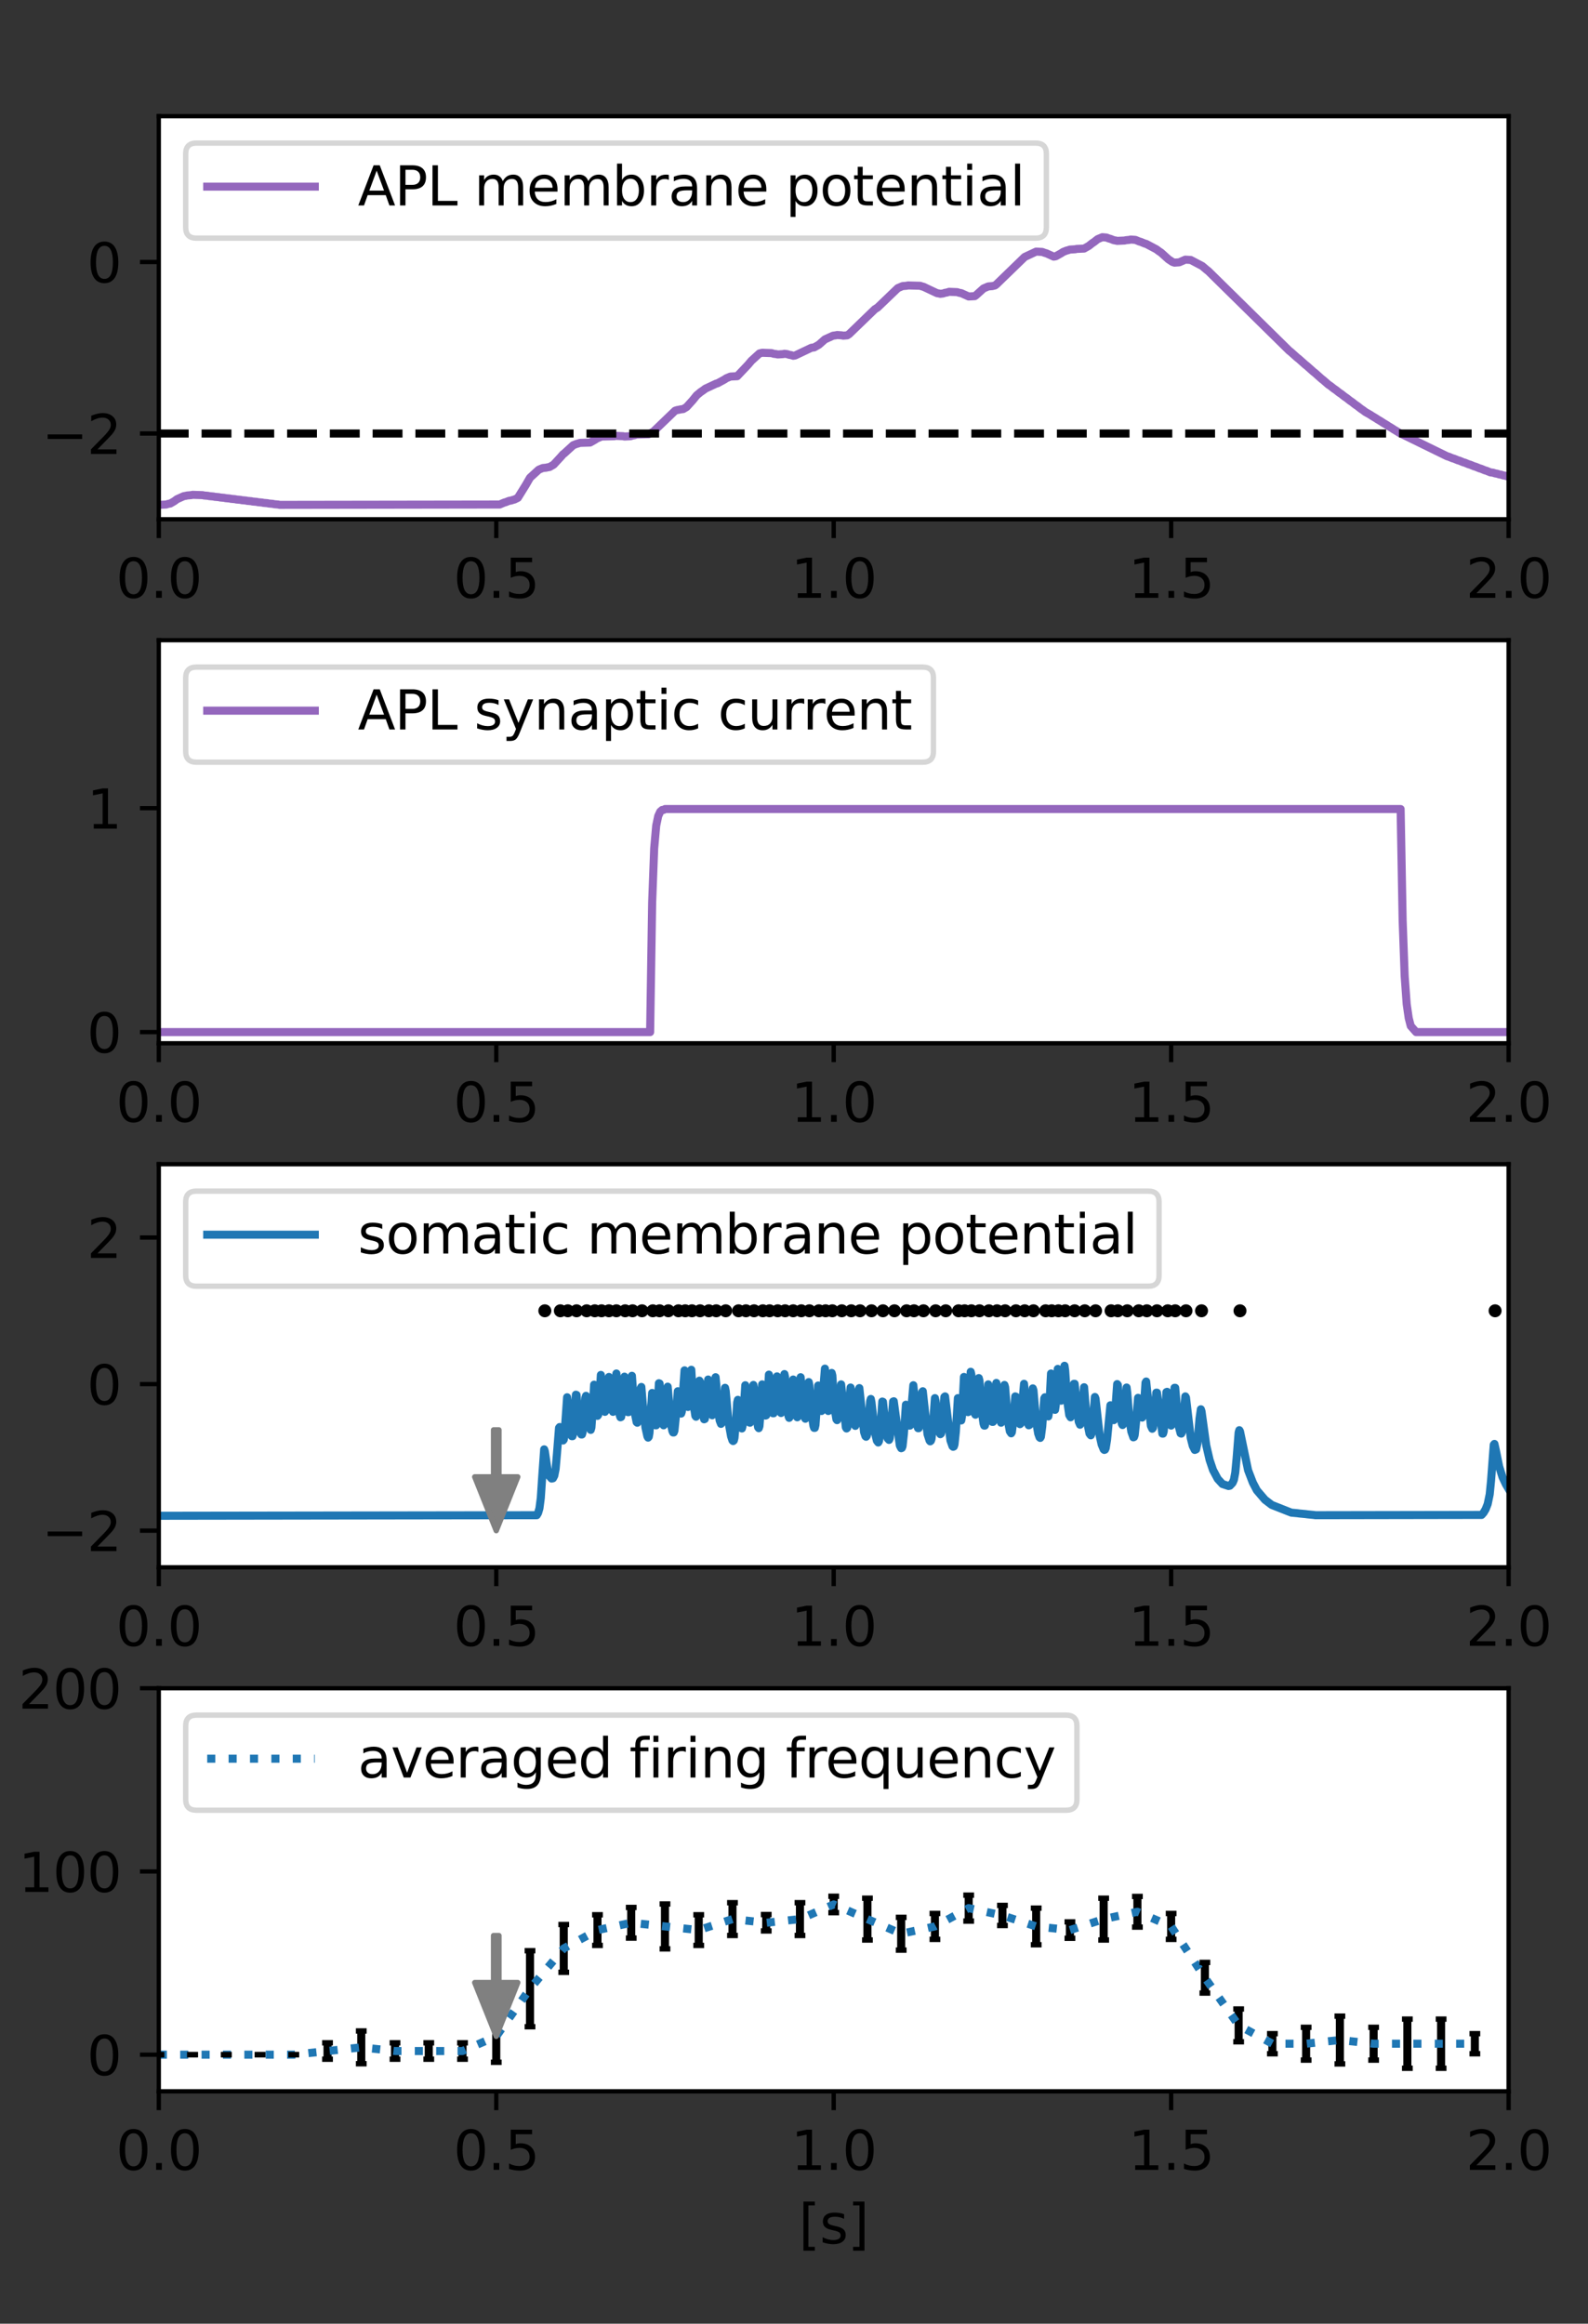 <?xml version="1.0" encoding="utf-8" standalone="no"?>
<!DOCTYPE svg PUBLIC "-//W3C//DTD SVG 1.1//EN"
  "http://www.w3.org/Graphics/SVG/1.1/DTD/svg11.dtd">
<svg height="432pt" version="1.1" viewBox="0 0 295.2 432" width="295.2pt" xmlns="http://www.w3.org/2000/svg" xmlns:xlink="http://www.w3.org/1999/xlink">
 <rect x="0" y="0" width="295.2" height="432" fill="#333333" stroke="none"/>
 <defs>
  <style type="text/css">*{stroke-linecap:butt;stroke-linejoin:round;}</style>
 </defs>
 <g id="figure_1">
  <g id="patch_1">
   <path d="M 0 432 
L 295.2 432 
L 295.2 0 
L 0 0 
z
" style="fill:none;"/>
  </g>
  <g id="axes_1">
   <g id="patch_2">
    <path d="M 29.52 96.539 
L 280.44 96.539 
L 280.44 21.6 
L 29.52 21.6 
z
" style="fill:#ffffff;"/>
   </g>
   <g id="matplotlib.axis_1">
    <g id="xtick_1">
     <g id="line2d_1">
      <defs>
       <path d="M 0 0 
L 0 3.5 
" id="m1804764428" style="stroke:#000000;stroke-width:0.8;"/>
      </defs>
      <g>
       <use style="stroke:#000000;stroke-width:0.8;" x="29.52" xlink:href="#m1804764428" y="96.539"/>
      </g>
     </g>
     <g id="text_1">
      <!-- 0.0 -->
      <g transform="translate(21.568 111.137)scale(0.1 -0.1)">
       <defs>
        <path d="M 2034 4250 
Q 1547 4250 1301 3770 
Q 1056 3291 1056 2328 
Q 1056 1369 1301 889 
Q 1547 409 2034 409 
Q 2525 409 2770 889 
Q 3016 1369 3016 2328 
Q 3016 3291 2770 3770 
Q 2525 4250 2034 4250 
z
M 2034 4750 
Q 2819 4750 3233 4129 
Q 3647 3509 3647 2328 
Q 3647 1150 3233 529 
Q 2819 -91 2034 -91 
Q 1250 -91 836 529 
Q 422 1150 422 2328 
Q 422 3509 836 4129 
Q 1250 4750 2034 4750 
z
" id="DejaVuSans-30" transform="scale(0.016)"/>
        <path d="M 684 794 
L 1344 794 
L 1344 0 
L 684 0 
L 684 794 
z
" id="DejaVuSans-2e" transform="scale(0.016)"/>
       </defs>
       <use xlink:href="#DejaVuSans-30"/>
       <use x="63.623" xlink:href="#DejaVuSans-2e"/>
       <use x="95.41" xlink:href="#DejaVuSans-30"/>
      </g>
     </g>
    </g>
    <g id="xtick_2">
     <g id="line2d_2">
      <g>
       <use style="stroke:#000000;stroke-width:0.8;" x="92.25" xlink:href="#m1804764428" y="96.539"/>
      </g>
     </g>
     <g id="text_2">
      <!-- 0.5 -->
      <g transform="translate(84.298 111.137)scale(0.1 -0.1)">
       <defs>
        <path d="M 691 4666 
L 3169 4666 
L 3169 4134 
L 1269 4134 
L 1269 2991 
Q 1406 3038 1543 3061 
Q 1681 3084 1819 3084 
Q 2600 3084 3056 2656 
Q 3513 2228 3513 1497 
Q 3513 744 3044 326 
Q 2575 -91 1722 -91 
Q 1428 -91 1123 -41 
Q 819 9 494 109 
L 494 744 
Q 775 591 1075 516 
Q 1375 441 1709 441 
Q 2250 441 2565 725 
Q 2881 1009 2881 1497 
Q 2881 1984 2565 2268 
Q 2250 2553 1709 2553 
Q 1456 2553 1204 2497 
Q 953 2441 691 2322 
L 691 4666 
z
" id="DejaVuSans-35" transform="scale(0.016)"/>
       </defs>
       <use xlink:href="#DejaVuSans-30"/>
       <use x="63.623" xlink:href="#DejaVuSans-2e"/>
       <use x="95.41" xlink:href="#DejaVuSans-35"/>
      </g>
     </g>
    </g>
    <g id="xtick_3">
     <g id="line2d_3">
      <g>
       <use style="stroke:#000000;stroke-width:0.8;" x="154.98" xlink:href="#m1804764428" y="96.539"/>
      </g>
     </g>
     <g id="text_3">
      <!-- 1.0 -->
      <g transform="translate(147.028 111.137)scale(0.1 -0.1)">
       <defs>
        <path d="M 794 531 
L 1825 531 
L 1825 4091 
L 703 3866 
L 703 4441 
L 1819 4666 
L 2450 4666 
L 2450 531 
L 3481 531 
L 3481 0 
L 794 0 
L 794 531 
z
" id="DejaVuSans-31" transform="scale(0.016)"/>
       </defs>
       <use xlink:href="#DejaVuSans-31"/>
       <use x="63.623" xlink:href="#DejaVuSans-2e"/>
       <use x="95.41" xlink:href="#DejaVuSans-30"/>
      </g>
     </g>
    </g>
    <g id="xtick_4">
     <g id="line2d_4">
      <g>
       <use style="stroke:#000000;stroke-width:0.8;" x="217.71" xlink:href="#m1804764428" y="96.539"/>
      </g>
     </g>
     <g id="text_4">
      <!-- 1.5 -->
      <g transform="translate(209.758 111.137)scale(0.1 -0.1)">
       <use xlink:href="#DejaVuSans-31"/>
       <use x="63.623" xlink:href="#DejaVuSans-2e"/>
       <use x="95.41" xlink:href="#DejaVuSans-35"/>
      </g>
     </g>
    </g>
    <g id="xtick_5">
     <g id="line2d_5">
      <g>
       <use style="stroke:#000000;stroke-width:0.8;" x="280.44" xlink:href="#m1804764428" y="96.539"/>
      </g>
     </g>
     <g id="text_5">
      <!-- 2.0 -->
      <g transform="translate(272.488 111.137)scale(0.1 -0.1)">
       <defs>
        <path d="M 1228 531 
L 3431 531 
L 3431 0 
L 469 0 
L 469 531 
Q 828 903 1448 1529 
Q 2069 2156 2228 2338 
Q 2531 2678 2651 2914 
Q 2772 3150 2772 3378 
Q 2772 3750 2511 3984 
Q 2250 4219 1831 4219 
Q 1534 4219 1204 4116 
Q 875 4013 500 3803 
L 500 4441 
Q 881 4594 1212 4672 
Q 1544 4750 1819 4750 
Q 2544 4750 2975 4387 
Q 3406 4025 3406 3419 
Q 3406 3131 3298 2873 
Q 3191 2616 2906 2266 
Q 2828 2175 2409 1742 
Q 1991 1309 1228 531 
z
" id="DejaVuSans-32" transform="scale(0.016)"/>
       </defs>
       <use xlink:href="#DejaVuSans-32"/>
       <use x="63.623" xlink:href="#DejaVuSans-2e"/>
       <use x="95.41" xlink:href="#DejaVuSans-30"/>
      </g>
     </g>
    </g>
   </g>
   <g id="matplotlib.axis_2">
    <g id="ytick_1">
     <g id="line2d_6">
      <defs>
       <path d="M 0 0 
L -3.5 0 
" id="md0e6c6c605" style="stroke:#000000;stroke-width:0.8;"/>
      </defs>
      <g>
       <use style="stroke:#000000;stroke-width:0.8;" x="29.52" xlink:href="#md0e6c6c605" y="80.594"/>
      </g>
     </g>
     <g id="text_6">
      <!-- −2 -->
      <g transform="translate(7.778 84.394)scale(0.1 -0.1)">
       <defs>
        <path d="M 678 2272 
L 4684 2272 
L 4684 1741 
L 678 1741 
L 678 2272 
z
" id="DejaVuSans-2212" transform="scale(0.016)"/>
       </defs>
       <use xlink:href="#DejaVuSans-2212"/>
       <use x="83.789" xlink:href="#DejaVuSans-32"/>
      </g>
     </g>
    </g>
    <g id="ytick_2">
     <g id="line2d_7">
      <g>
       <use style="stroke:#000000;stroke-width:0.8;" x="29.52" xlink:href="#md0e6c6c605" y="48.706"/>
      </g>
     </g>
     <g id="text_7">
      <!-- 0 -->
      <g transform="translate(16.157 52.505)scale(0.1 -0.1)">
       <use xlink:href="#DejaVuSans-30"/>
      </g>
     </g>
    </g>
   </g>
   <g id="line2d_8">
    <path clip-path="url(#p8d3cf0cd37)" d="M 29.52 93.861 
L 30.9 93.798 
L 31.276 93.674 
L 31.653 93.611 
L 32.406 93.175 
L 32.907 92.802 
L 34.162 92.241 
L 34.538 92.179 
L 34.789 92.117 
L 35.542 92.054 
L 35.793 91.992 
L 37.675 92.054 
L 37.926 92.117 
L 38.679 92.179 
L 38.929 92.241 
L 39.682 92.304 
L 39.933 92.366 
L 40.686 92.428 
L 40.937 92.49 
L 41.69 92.553 
L 41.941 92.615 
L 42.693 92.677 
L 42.944 92.74 
L 43.697 92.802 
L 43.948 92.864 
L 44.701 92.926 
L 44.952 92.989 
L 45.704 93.051 
L 45.955 93.113 
L 46.708 93.175 
L 46.959 93.238 
L 47.712 93.3 
L 47.963 93.362 
L 48.715 93.425 
L 48.966 93.487 
L 49.719 93.549 
L 49.97 93.611 
L 50.723 93.674 
L 50.974 93.736 
L 51.726 93.798 
L 51.977 93.861 
L 92.877 93.798 
L 93.756 93.425 
L 94.006 93.362 
L 94.634 93.113 
L 95.01 93.051 
L 95.386 92.926 
L 95.637 92.864 
L 96.265 92.553 
L 97.77 90.124 
L 98.523 88.816 
L 100.154 87.321 
L 100.907 87.009 
L 101.534 86.947 
L 101.785 86.885 
L 102.161 86.823 
L 102.914 86.387 
L 104.294 84.892 
L 104.671 84.456 
L 104.921 84.269 
L 106.552 82.774 
L 107.18 82.525 
L 107.431 82.463 
L 107.807 82.338 
L 109.689 82.276 
L 110.567 81.778 
L 110.944 81.529 
L 111.822 81.155 
L 114.206 81.093 
L 114.456 81.03 
L 115.836 81.093 
L 116.087 81.155 
L 117.217 81.093 
L 117.593 80.968 
L 117.969 80.906 
L 118.346 80.781 
L 120.604 80.719 
L 121.482 80.221 
L 125.497 76.359 
L 125.873 76.235 
L 126.25 76.172 
L 126.501 76.11 
L 127.002 76.048 
L 127.63 75.674 
L 128.759 74.428 
L 129.512 73.494 
L 130.264 72.871 
L 130.641 72.622 
L 131.143 72.248 
L 133.15 71.314 
L 133.401 71.252 
L 134.655 70.567 
L 135.032 70.318 
L 135.785 70.006 
L 137.039 69.944 
L 139.047 67.826 
L 139.674 67.079 
L 141.179 65.709 
L 141.43 65.646 
L 141.681 65.584 
L 143.438 65.646 
L 143.814 65.771 
L 144.316 65.833 
L 144.567 65.896 
L 145.571 65.833 
L 145.821 65.771 
L 146.323 65.833 
L 146.7 65.958 
L 147.076 66.02 
L 147.452 66.145 
L 147.829 66.082 
L 150.84 64.65 
L 151.342 64.588 
L 152.22 64.089 
L 153.349 63.093 
L 154.855 62.408 
L 155.356 62.345 
L 155.607 62.283 
L 156.486 62.345 
L 156.736 62.408 
L 157.489 62.345 
L 157.866 62.096 
L 162.633 57.487 
L 163.135 57.176 
L 166.899 53.564 
L 167.777 53.19 
L 168.53 53.128 
L 168.781 53.065 
L 171.039 53.128 
L 171.415 53.252 
L 171.666 53.314 
L 174.175 54.498 
L 174.552 54.56 
L 174.803 54.622 
L 175.305 54.56 
L 175.681 54.436 
L 176.057 54.373 
L 176.434 54.249 
L 177.939 54.311 
L 178.316 54.436 
L 178.692 54.498 
L 180.072 55.121 
L 181.201 55.058 
L 181.452 54.872 
L 182.832 53.626 
L 183.71 53.252 
L 184.463 53.19 
L 184.714 53.128 
L 184.965 53.065 
L 185.216 52.878 
L 190.485 47.771 
L 192.618 46.775 
L 193.747 46.837 
L 194.249 47.024 
L 194.5 47.086 
L 195.88 47.709 
L 196.256 47.647 
L 197.26 47.086 
L 197.636 46.837 
L 198.264 46.588 
L 198.515 46.526 
L 198.891 46.401 
L 199.895 46.339 
L 200.146 46.276 
L 201.526 46.214 
L 202.404 45.716 
L 203.031 45.218 
L 203.408 44.969 
L 204.035 44.47 
L 204.913 44.097 
L 205.666 44.159 
L 206.168 44.346 
L 206.419 44.408 
L 207.046 44.657 
L 207.422 44.719 
L 207.673 44.782 
L 209.053 44.719 
L 209.304 44.657 
L 209.931 44.595 
L 210.182 44.533 
L 211.061 44.595 
L 211.813 44.906 
L 212.064 44.969 
L 212.817 45.28 
L 213.068 45.342 
L 214.95 46.339 
L 215.452 46.712 
L 215.828 46.962 
L 217.208 48.207 
L 217.585 48.456 
L 217.961 48.706 
L 218.337 48.83 
L 219.216 48.768 
L 220.345 48.27 
L 221.348 48.332 
L 223.481 49.453 
L 224.359 50.2 
L 224.61 50.387 
L 239.666 65.21 
L 239.916 65.397 
L 241.171 66.518 
L 241.422 66.705 
L 242.677 67.826 
L 242.927 68.013 
L 244.182 69.134 
L 244.433 69.321 
L 245.688 70.442 
L 245.939 70.629 
L 246.942 71.501 
L 247.319 71.75 
L 247.946 72.248 
L 248.322 72.498 
L 248.95 72.996 
L 249.326 73.245 
L 249.953 73.743 
L 250.33 73.992 
L 250.957 74.491 
L 251.333 74.74 
L 251.961 75.238 
L 252.337 75.487 
L 252.964 75.985 
L 253.341 76.235 
L 253.842 76.608 
L 254.721 77.107 
L 255.097 77.356 
L 255.724 77.729 
L 256.101 77.978 
L 256.728 78.352 
L 257.104 78.601 
L 257.732 78.975 
L 258.108 79.224 
L 258.735 79.598 
L 259.112 79.847 
L 259.739 80.221 
L 260.115 80.47 
L 269.023 84.83 
L 269.274 84.892 
L 270.027 85.203 
L 270.278 85.266 
L 271.031 85.577 
L 271.281 85.639 
L 272.034 85.951 
L 272.285 86.013 
L 273.038 86.324 
L 273.289 86.387 
L 274.042 86.698 
L 274.292 86.76 
L 275.045 87.072 
L 275.296 87.134 
L 276.049 87.445 
L 276.3 87.508 
L 277.053 87.819 
L 277.554 87.881 
L 277.931 88.006 
L 278.307 88.068 
L 278.684 88.193 
L 279.06 88.255 
L 279.436 88.38 
L 279.813 88.442 
L 280.189 88.567 
L 280.315 88.567 
L 280.315 88.567 
" style="fill:none;stroke:#9467bd;stroke-linecap:square;stroke-width:1.5;"/>
   </g>
   <g id="line2d_9">
    <path clip-path="url(#p8d3cf0cd37)" d="M 29.52 80.594 
L 280.44 80.594 
" style="fill:none;stroke:#000000;stroke-dasharray:5.55,2.4;stroke-dashoffset:0;stroke-width:1.5;"/>
   </g>
   <g id="patch_3">
    <path d="M 29.52 96.539 
L 29.52 21.6 
" style="fill:none;stroke:#000000;stroke-linecap:square;stroke-linejoin:miter;stroke-width:0.8;"/>
   </g>
   <g id="patch_4">
    <path d="M 280.44 96.539 
L 280.44 21.6 
" style="fill:none;stroke:#000000;stroke-linecap:square;stroke-linejoin:miter;stroke-width:0.8;"/>
   </g>
   <g id="patch_5">
    <path d="M 29.52 96.539 
L 280.44 96.539 
" style="fill:none;stroke:#000000;stroke-linecap:square;stroke-linejoin:miter;stroke-width:0.8;"/>
   </g>
   <g id="patch_6">
    <path d="M 29.52 21.6 
L 280.44 21.6 
" style="fill:none;stroke:#000000;stroke-linecap:square;stroke-linejoin:miter;stroke-width:0.8;"/>
   </g>
   <g id="legend_1">
    <g id="patch_7">
     <path d="M 36.52 44.278 
L 192.514 44.278 
Q 194.514 44.278 194.514 42.278 
L 194.514 28.6 
Q 194.514 26.6 192.514 26.6 
L 36.52 26.6 
Q 34.52 26.6 34.52 28.6 
L 34.52 42.278 
Q 34.52 44.278 36.52 44.278 
z
" style="fill:#ffffff;opacity:0.8;stroke:#cccccc;stroke-linejoin:miter;"/>
    </g>
    <g id="line2d_10">
     <path d="M 38.52 34.698 
L 58.52 34.698 
" style="fill:none;stroke:#9467bd;stroke-linecap:square;stroke-width:1.5;"/>
    </g>
    <g id="line2d_11"/>
    <g id="text_8">
     <!-- APL membrane potential -->
     <g transform="translate(66.52 38.198)scale(0.1 -0.1)">
      <defs>
       <path d="M 2188 4044 
L 1331 1722 
L 3047 1722 
L 2188 4044 
z
M 1831 4666 
L 2547 4666 
L 4325 0 
L 3669 0 
L 3244 1197 
L 1141 1197 
L 716 0 
L 50 0 
L 1831 4666 
z
" id="DejaVuSans-41" transform="scale(0.016)"/>
       <path d="M 1259 4147 
L 1259 2394 
L 2053 2394 
Q 2494 2394 2734 2622 
Q 2975 2850 2975 3272 
Q 2975 3691 2734 3919 
Q 2494 4147 2053 4147 
L 1259 4147 
z
M 628 4666 
L 2053 4666 
Q 2838 4666 3239 4311 
Q 3641 3956 3641 3272 
Q 3641 2581 3239 2228 
Q 2838 1875 2053 1875 
L 1259 1875 
L 1259 0 
L 628 0 
L 628 4666 
z
" id="DejaVuSans-50" transform="scale(0.016)"/>
       <path d="M 628 4666 
L 1259 4666 
L 1259 531 
L 3531 531 
L 3531 0 
L 628 0 
L 628 4666 
z
" id="DejaVuSans-4c" transform="scale(0.016)"/>
       <path id="DejaVuSans-20" transform="scale(0.016)"/>
       <path d="M 3328 2828 
Q 3544 3216 3844 3400 
Q 4144 3584 4550 3584 
Q 5097 3584 5394 3201 
Q 5691 2819 5691 2113 
L 5691 0 
L 5113 0 
L 5113 2094 
Q 5113 2597 4934 2840 
Q 4756 3084 4391 3084 
Q 3944 3084 3684 2787 
Q 3425 2491 3425 1978 
L 3425 0 
L 2847 0 
L 2847 2094 
Q 2847 2600 2669 2842 
Q 2491 3084 2119 3084 
Q 1678 3084 1418 2786 
Q 1159 2488 1159 1978 
L 1159 0 
L 581 0 
L 581 3500 
L 1159 3500 
L 1159 2956 
Q 1356 3278 1631 3431 
Q 1906 3584 2284 3584 
Q 2666 3584 2933 3390 
Q 3200 3197 3328 2828 
z
" id="DejaVuSans-6d" transform="scale(0.016)"/>
       <path d="M 3597 1894 
L 3597 1613 
L 953 1613 
Q 991 1019 1311 708 
Q 1631 397 2203 397 
Q 2534 397 2845 478 
Q 3156 559 3463 722 
L 3463 178 
Q 3153 47 2828 -22 
Q 2503 -91 2169 -91 
Q 1331 -91 842 396 
Q 353 884 353 1716 
Q 353 2575 817 3079 
Q 1281 3584 2069 3584 
Q 2775 3584 3186 3129 
Q 3597 2675 3597 1894 
z
M 3022 2063 
Q 3016 2534 2758 2815 
Q 2500 3097 2075 3097 
Q 1594 3097 1305 2825 
Q 1016 2553 972 2059 
L 3022 2063 
z
" id="DejaVuSans-65" transform="scale(0.016)"/>
       <path d="M 3116 1747 
Q 3116 2381 2855 2742 
Q 2594 3103 2138 3103 
Q 1681 3103 1420 2742 
Q 1159 2381 1159 1747 
Q 1159 1113 1420 752 
Q 1681 391 2138 391 
Q 2594 391 2855 752 
Q 3116 1113 3116 1747 
z
M 1159 2969 
Q 1341 3281 1617 3432 
Q 1894 3584 2278 3584 
Q 2916 3584 3314 3078 
Q 3713 2572 3713 1747 
Q 3713 922 3314 415 
Q 2916 -91 2278 -91 
Q 1894 -91 1617 61 
Q 1341 213 1159 525 
L 1159 0 
L 581 0 
L 581 4863 
L 1159 4863 
L 1159 2969 
z
" id="DejaVuSans-62" transform="scale(0.016)"/>
       <path d="M 2631 2963 
Q 2534 3019 2420 3045 
Q 2306 3072 2169 3072 
Q 1681 3072 1420 2755 
Q 1159 2438 1159 1844 
L 1159 0 
L 581 0 
L 581 3500 
L 1159 3500 
L 1159 2956 
Q 1341 3275 1631 3429 
Q 1922 3584 2338 3584 
Q 2397 3584 2469 3576 
Q 2541 3569 2628 3553 
L 2631 2963 
z
" id="DejaVuSans-72" transform="scale(0.016)"/>
       <path d="M 2194 1759 
Q 1497 1759 1228 1600 
Q 959 1441 959 1056 
Q 959 750 1161 570 
Q 1363 391 1709 391 
Q 2188 391 2477 730 
Q 2766 1069 2766 1631 
L 2766 1759 
L 2194 1759 
z
M 3341 1997 
L 3341 0 
L 2766 0 
L 2766 531 
Q 2569 213 2275 61 
Q 1981 -91 1556 -91 
Q 1019 -91 701 211 
Q 384 513 384 1019 
Q 384 1609 779 1909 
Q 1175 2209 1959 2209 
L 2766 2209 
L 2766 2266 
Q 2766 2663 2505 2880 
Q 2244 3097 1772 3097 
Q 1472 3097 1187 3025 
Q 903 2953 641 2809 
L 641 3341 
Q 956 3463 1253 3523 
Q 1550 3584 1831 3584 
Q 2591 3584 2966 3190 
Q 3341 2797 3341 1997 
z
" id="DejaVuSans-61" transform="scale(0.016)"/>
       <path d="M 3513 2113 
L 3513 0 
L 2938 0 
L 2938 2094 
Q 2938 2591 2744 2837 
Q 2550 3084 2163 3084 
Q 1697 3084 1428 2787 
Q 1159 2491 1159 1978 
L 1159 0 
L 581 0 
L 581 3500 
L 1159 3500 
L 1159 2956 
Q 1366 3272 1645 3428 
Q 1925 3584 2291 3584 
Q 2894 3584 3203 3211 
Q 3513 2838 3513 2113 
z
" id="DejaVuSans-6e" transform="scale(0.016)"/>
       <path d="M 1159 525 
L 1159 -1331 
L 581 -1331 
L 581 3500 
L 1159 3500 
L 1159 2969 
Q 1341 3281 1617 3432 
Q 1894 3584 2278 3584 
Q 2916 3584 3314 3078 
Q 3713 2572 3713 1747 
Q 3713 922 3314 415 
Q 2916 -91 2278 -91 
Q 1894 -91 1617 61 
Q 1341 213 1159 525 
z
M 3116 1747 
Q 3116 2381 2855 2742 
Q 2594 3103 2138 3103 
Q 1681 3103 1420 2742 
Q 1159 2381 1159 1747 
Q 1159 1113 1420 752 
Q 1681 391 2138 391 
Q 2594 391 2855 752 
Q 3116 1113 3116 1747 
z
" id="DejaVuSans-70" transform="scale(0.016)"/>
       <path d="M 1959 3097 
Q 1497 3097 1228 2736 
Q 959 2375 959 1747 
Q 959 1119 1226 758 
Q 1494 397 1959 397 
Q 2419 397 2687 759 
Q 2956 1122 2956 1747 
Q 2956 2369 2687 2733 
Q 2419 3097 1959 3097 
z
M 1959 3584 
Q 2709 3584 3137 3096 
Q 3566 2609 3566 1747 
Q 3566 888 3137 398 
Q 2709 -91 1959 -91 
Q 1206 -91 779 398 
Q 353 888 353 1747 
Q 353 2609 779 3096 
Q 1206 3584 1959 3584 
z
" id="DejaVuSans-6f" transform="scale(0.016)"/>
       <path d="M 1172 4494 
L 1172 3500 
L 2356 3500 
L 2356 3053 
L 1172 3053 
L 1172 1153 
Q 1172 725 1289 603 
Q 1406 481 1766 481 
L 2356 481 
L 2356 0 
L 1766 0 
Q 1100 0 847 248 
Q 594 497 594 1153 
L 594 3053 
L 172 3053 
L 172 3500 
L 594 3500 
L 594 4494 
L 1172 4494 
z
" id="DejaVuSans-74" transform="scale(0.016)"/>
       <path d="M 603 3500 
L 1178 3500 
L 1178 0 
L 603 0 
L 603 3500 
z
M 603 4863 
L 1178 4863 
L 1178 4134 
L 603 4134 
L 603 4863 
z
" id="DejaVuSans-69" transform="scale(0.016)"/>
       <path d="M 603 4863 
L 1178 4863 
L 1178 0 
L 603 0 
L 603 4863 
z
" id="DejaVuSans-6c" transform="scale(0.016)"/>
      </defs>
      <use xlink:href="#DejaVuSans-41"/>
      <use x="68.408" xlink:href="#DejaVuSans-50"/>
      <use x="128.711" xlink:href="#DejaVuSans-4c"/>
      <use x="184.424" xlink:href="#DejaVuSans-20"/>
      <use x="216.211" xlink:href="#DejaVuSans-6d"/>
      <use x="313.623" xlink:href="#DejaVuSans-65"/>
      <use x="375.146" xlink:href="#DejaVuSans-6d"/>
      <use x="472.559" xlink:href="#DejaVuSans-62"/>
      <use x="536.035" xlink:href="#DejaVuSans-72"/>
      <use x="577.148" xlink:href="#DejaVuSans-61"/>
      <use x="638.428" xlink:href="#DejaVuSans-6e"/>
      <use x="701.807" xlink:href="#DejaVuSans-65"/>
      <use x="763.33" xlink:href="#DejaVuSans-20"/>
      <use x="795.117" xlink:href="#DejaVuSans-70"/>
      <use x="858.594" xlink:href="#DejaVuSans-6f"/>
      <use x="919.775" xlink:href="#DejaVuSans-74"/>
      <use x="958.984" xlink:href="#DejaVuSans-65"/>
      <use x="1020.508" xlink:href="#DejaVuSans-6e"/>
      <use x="1083.887" xlink:href="#DejaVuSans-74"/>
      <use x="1123.096" xlink:href="#DejaVuSans-69"/>
      <use x="1150.879" xlink:href="#DejaVuSans-61"/>
      <use x="1212.158" xlink:href="#DejaVuSans-6c"/>
     </g>
    </g>
   </g>
  </g>
  <g id="axes_2">
   <g id="patch_8">
    <path d="M 29.52 193.959 
L 280.44 193.959 
L 280.44 119.02 
L 29.52 119.02 
z
" style="fill:#ffffff;"/>
   </g>
   <g id="matplotlib.axis_3">
    <g id="xtick_6">
     <g id="line2d_12">
      <g>
       <use style="stroke:#000000;stroke-width:0.8;" x="29.52" xlink:href="#m1804764428" y="193.959"/>
      </g>
     </g>
     <g id="text_9">
      <!-- 0.0 -->
      <g transform="translate(21.568 208.558)scale(0.1 -0.1)">
       <use xlink:href="#DejaVuSans-30"/>
       <use x="63.623" xlink:href="#DejaVuSans-2e"/>
       <use x="95.41" xlink:href="#DejaVuSans-30"/>
      </g>
     </g>
    </g>
    <g id="xtick_7">
     <g id="line2d_13">
      <g>
       <use style="stroke:#000000;stroke-width:0.8;" x="92.25" xlink:href="#m1804764428" y="193.959"/>
      </g>
     </g>
     <g id="text_10">
      <!-- 0.5 -->
      <g transform="translate(84.298 208.558)scale(0.1 -0.1)">
       <use xlink:href="#DejaVuSans-30"/>
       <use x="63.623" xlink:href="#DejaVuSans-2e"/>
       <use x="95.41" xlink:href="#DejaVuSans-35"/>
      </g>
     </g>
    </g>
    <g id="xtick_8">
     <g id="line2d_14">
      <g>
       <use style="stroke:#000000;stroke-width:0.8;" x="154.98" xlink:href="#m1804764428" y="193.959"/>
      </g>
     </g>
     <g id="text_11">
      <!-- 1.0 -->
      <g transform="translate(147.028 208.558)scale(0.1 -0.1)">
       <use xlink:href="#DejaVuSans-31"/>
       <use x="63.623" xlink:href="#DejaVuSans-2e"/>
       <use x="95.41" xlink:href="#DejaVuSans-30"/>
      </g>
     </g>
    </g>
    <g id="xtick_9">
     <g id="line2d_15">
      <g>
       <use style="stroke:#000000;stroke-width:0.8;" x="217.71" xlink:href="#m1804764428" y="193.959"/>
      </g>
     </g>
     <g id="text_12">
      <!-- 1.5 -->
      <g transform="translate(209.758 208.558)scale(0.1 -0.1)">
       <use xlink:href="#DejaVuSans-31"/>
       <use x="63.623" xlink:href="#DejaVuSans-2e"/>
       <use x="95.41" xlink:href="#DejaVuSans-35"/>
      </g>
     </g>
    </g>
    <g id="xtick_10">
     <g id="line2d_16">
      <g>
       <use style="stroke:#000000;stroke-width:0.8;" x="280.44" xlink:href="#m1804764428" y="193.959"/>
      </g>
     </g>
     <g id="text_13">
      <!-- 2.0 -->
      <g transform="translate(272.488 208.558)scale(0.1 -0.1)">
       <use xlink:href="#DejaVuSans-32"/>
       <use x="63.623" xlink:href="#DejaVuSans-2e"/>
       <use x="95.41" xlink:href="#DejaVuSans-30"/>
      </g>
     </g>
    </g>
   </g>
   <g id="matplotlib.axis_4">
    <g id="ytick_3">
     <g id="line2d_17">
      <g>
       <use style="stroke:#000000;stroke-width:0.8;" x="29.52" xlink:href="#md0e6c6c605" y="191.878"/>
      </g>
     </g>
     <g id="text_14">
      <!-- 0 -->
      <g transform="translate(16.157 195.677)scale(0.1 -0.1)">
       <use xlink:href="#DejaVuSans-30"/>
      </g>
     </g>
    </g>
    <g id="ytick_4">
     <g id="line2d_18">
      <g>
       <use style="stroke:#000000;stroke-width:0.8;" x="29.52" xlink:href="#md0e6c6c605" y="150.245"/>
      </g>
     </g>
     <g id="text_15">
      <!-- 1 -->
      <g transform="translate(16.157 154.044)scale(0.1 -0.1)">
       <use xlink:href="#DejaVuSans-31"/>
      </g>
     </g>
    </g>
   </g>
   <g id="line2d_19">
    <path clip-path="url(#p88240497a3)" d="M 29.52 191.878 
L 120.855 191.878 
L 121.231 167.809 
L 121.608 157.726 
L 121.984 153.497 
L 122.36 151.709 
L 122.737 150.895 
L 123.113 150.57 
L 123.364 150.57 
L 123.615 150.408 
L 260.366 150.408 
L 260.743 171.061 
L 261.119 181.469 
L 261.496 186.673 
L 261.872 189.276 
L 262.248 190.739 
L 263.252 191.878 
L 280.315 191.878 
L 280.315 191.878 
" style="fill:none;stroke:#9467bd;stroke-linecap:square;stroke-width:1.5;"/>
   </g>
   <g id="patch_9">
    <path d="M 29.52 193.959 
L 29.52 119.02 
" style="fill:none;stroke:#000000;stroke-linecap:square;stroke-linejoin:miter;stroke-width:0.8;"/>
   </g>
   <g id="patch_10">
    <path d="M 280.44 193.959 
L 280.44 119.02 
" style="fill:none;stroke:#000000;stroke-linecap:square;stroke-linejoin:miter;stroke-width:0.8;"/>
   </g>
   <g id="patch_11">
    <path d="M 29.52 193.959 
L 280.44 193.959 
" style="fill:none;stroke:#000000;stroke-linecap:square;stroke-linejoin:miter;stroke-width:0.8;"/>
   </g>
   <g id="patch_12">
    <path d="M 29.52 119.02 
L 280.44 119.02 
" style="fill:none;stroke:#000000;stroke-linecap:square;stroke-linejoin:miter;stroke-width:0.8;"/>
   </g>
   <g id="legend_2">
    <g id="patch_13">
     <path d="M 36.52 141.699 
L 171.526 141.699 
Q 173.526 141.699 173.526 139.699 
L 173.526 126.02 
Q 173.526 124.02 171.526 124.02 
L 36.52 124.02 
Q 34.52 124.02 34.52 126.02 
L 34.52 139.699 
Q 34.52 141.699 36.52 141.699 
z
" style="fill:#ffffff;opacity:0.8;stroke:#cccccc;stroke-linejoin:miter;"/>
    </g>
    <g id="line2d_20">
     <path d="M 38.52 132.119 
L 58.52 132.119 
" style="fill:none;stroke:#9467bd;stroke-linecap:square;stroke-width:1.5;"/>
    </g>
    <g id="line2d_21"/>
    <g id="text_16">
     <!-- APL synaptic current -->
     <g transform="translate(66.52 135.619)scale(0.1 -0.1)">
      <defs>
       <path d="M 2834 3397 
L 2834 2853 
Q 2591 2978 2328 3040 
Q 2066 3103 1784 3103 
Q 1356 3103 1142 2972 
Q 928 2841 928 2578 
Q 928 2378 1081 2264 
Q 1234 2150 1697 2047 
L 1894 2003 
Q 2506 1872 2764 1633 
Q 3022 1394 3022 966 
Q 3022 478 2636 193 
Q 2250 -91 1575 -91 
Q 1294 -91 989 -36 
Q 684 19 347 128 
L 347 722 
Q 666 556 975 473 
Q 1284 391 1588 391 
Q 1994 391 2212 530 
Q 2431 669 2431 922 
Q 2431 1156 2273 1281 
Q 2116 1406 1581 1522 
L 1381 1569 
Q 847 1681 609 1914 
Q 372 2147 372 2553 
Q 372 3047 722 3315 
Q 1072 3584 1716 3584 
Q 2034 3584 2315 3537 
Q 2597 3491 2834 3397 
z
" id="DejaVuSans-73" transform="scale(0.016)"/>
       <path d="M 2059 -325 
Q 1816 -950 1584 -1140 
Q 1353 -1331 966 -1331 
L 506 -1331 
L 506 -850 
L 844 -850 
Q 1081 -850 1212 -737 
Q 1344 -625 1503 -206 
L 1606 56 
L 191 3500 
L 800 3500 
L 1894 763 
L 2988 3500 
L 3597 3500 
L 2059 -325 
z
" id="DejaVuSans-79" transform="scale(0.016)"/>
       <path d="M 3122 3366 
L 3122 2828 
Q 2878 2963 2633 3030 
Q 2388 3097 2138 3097 
Q 1578 3097 1268 2742 
Q 959 2388 959 1747 
Q 959 1106 1268 751 
Q 1578 397 2138 397 
Q 2388 397 2633 464 
Q 2878 531 3122 666 
L 3122 134 
Q 2881 22 2623 -34 
Q 2366 -91 2075 -91 
Q 1284 -91 818 406 
Q 353 903 353 1747 
Q 353 2603 823 3093 
Q 1294 3584 2113 3584 
Q 2378 3584 2631 3529 
Q 2884 3475 3122 3366 
z
" id="DejaVuSans-63" transform="scale(0.016)"/>
       <path d="M 544 1381 
L 544 3500 
L 1119 3500 
L 1119 1403 
Q 1119 906 1312 657 
Q 1506 409 1894 409 
Q 2359 409 2629 706 
Q 2900 1003 2900 1516 
L 2900 3500 
L 3475 3500 
L 3475 0 
L 2900 0 
L 2900 538 
Q 2691 219 2414 64 
Q 2138 -91 1772 -91 
Q 1169 -91 856 284 
Q 544 659 544 1381 
z
M 1991 3584 
L 1991 3584 
z
" id="DejaVuSans-75" transform="scale(0.016)"/>
      </defs>
      <use xlink:href="#DejaVuSans-41"/>
      <use x="68.408" xlink:href="#DejaVuSans-50"/>
      <use x="128.711" xlink:href="#DejaVuSans-4c"/>
      <use x="184.424" xlink:href="#DejaVuSans-20"/>
      <use x="216.211" xlink:href="#DejaVuSans-73"/>
      <use x="268.311" xlink:href="#DejaVuSans-79"/>
      <use x="327.49" xlink:href="#DejaVuSans-6e"/>
      <use x="390.869" xlink:href="#DejaVuSans-61"/>
      <use x="452.148" xlink:href="#DejaVuSans-70"/>
      <use x="515.625" xlink:href="#DejaVuSans-74"/>
      <use x="554.834" xlink:href="#DejaVuSans-69"/>
      <use x="582.617" xlink:href="#DejaVuSans-63"/>
      <use x="637.598" xlink:href="#DejaVuSans-20"/>
      <use x="669.385" xlink:href="#DejaVuSans-63"/>
      <use x="724.365" xlink:href="#DejaVuSans-75"/>
      <use x="787.744" xlink:href="#DejaVuSans-72"/>
      <use x="827.107" xlink:href="#DejaVuSans-72"/>
      <use x="865.971" xlink:href="#DejaVuSans-65"/>
      <use x="927.494" xlink:href="#DejaVuSans-6e"/>
      <use x="990.873" xlink:href="#DejaVuSans-74"/>
     </g>
    </g>
   </g>
  </g>
  <g id="axes_3">
   <g id="patch_14">
    <path d="M 29.52 291.38 
L 280.44 291.38 
L 280.44 216.441 
L 29.52 216.441 
z
" style="fill:#ffffff;"/>
   </g>
   <g id="PathCollection_1">
    <defs>
     <path d="M 0 0.707 
C 0.188 0.707 0.367 0.633 0.5 0.5 
C 0.633 0.367 0.707 0.188 0.707 0 
C 0.707 -0.188 0.633 -0.367 0.5 -0.5 
C 0.367 -0.633 0.188 -0.707 0 -0.707 
C -0.188 -0.707 -0.367 -0.633 -0.5 -0.5 
C -0.633 -0.367 -0.707 -0.188 -0.707 0 
C -0.707 0.188 -0.633 0.367 -0.5 0.5 
C -0.367 0.633 -0.188 0.707 0 0.707 
z
" id="m7a0b87f872" style="stroke:#000000;"/>
    </defs>
    <g clip-path="url(#p04b8e9d55d)">
     <use style="stroke:#000000;" x="101.283" xlink:href="#m7a0b87f872" y="243.691"/>
     <use style="stroke:#000000;" x="104.169" xlink:href="#m7a0b87f872" y="243.691"/>
     <use style="stroke:#000000;" x="105.549" xlink:href="#m7a0b87f872" y="243.691"/>
     <use style="stroke:#000000;" x="107.18" xlink:href="#m7a0b87f872" y="243.691"/>
     <use style="stroke:#000000;" x="109.062" xlink:href="#m7a0b87f872" y="243.691"/>
     <use style="stroke:#000000;" x="110.567" xlink:href="#m7a0b87f872" y="243.691"/>
     <use style="stroke:#000000;" x="111.822" xlink:href="#m7a0b87f872" y="243.691"/>
     <use style="stroke:#000000;" x="113.202" xlink:href="#m7a0b87f872" y="243.691"/>
     <use style="stroke:#000000;" x="114.582" xlink:href="#m7a0b87f872" y="243.691"/>
     <use style="stroke:#000000;" x="116.213" xlink:href="#m7a0b87f872" y="243.691"/>
     <use style="stroke:#000000;" x="117.593" xlink:href="#m7a0b87f872" y="243.691"/>
     <use style="stroke:#000000;" x="119.349" xlink:href="#m7a0b87f872" y="243.691"/>
     <use style="stroke:#000000;" x="121.357" xlink:href="#m7a0b87f872" y="243.691"/>
     <use style="stroke:#000000;" x="122.611" xlink:href="#m7a0b87f872" y="243.691"/>
     <use style="stroke:#000000;" x="124.242" xlink:href="#m7a0b87f872" y="243.691"/>
     <use style="stroke:#000000;" x="126.124" xlink:href="#m7a0b87f872" y="243.691"/>
     <use style="stroke:#000000;" x="127.379" xlink:href="#m7a0b87f872" y="243.691"/>
     <use style="stroke:#000000;" x="128.633" xlink:href="#m7a0b87f872" y="243.691"/>
     <use style="stroke:#000000;" x="130.139" xlink:href="#m7a0b87f872" y="243.691"/>
     <use style="stroke:#000000;" x="131.77" xlink:href="#m7a0b87f872" y="243.691"/>
     <use style="stroke:#000000;" x="133.15" xlink:href="#m7a0b87f872" y="243.691"/>
     <use style="stroke:#000000;" x="134.906" xlink:href="#m7a0b87f872" y="243.691"/>
     <use style="stroke:#000000;" x="137.29" xlink:href="#m7a0b87f872" y="243.691"/>
     <use style="stroke:#000000;" x="138.67" xlink:href="#m7a0b87f872" y="243.691"/>
     <use style="stroke:#000000;" x="140.176" xlink:href="#m7a0b87f872" y="243.691"/>
     <use style="stroke:#000000;" x="141.807" xlink:href="#m7a0b87f872" y="243.691"/>
     <use style="stroke:#000000;" x="143.061" xlink:href="#m7a0b87f872" y="243.691"/>
     <use style="stroke:#000000;" x="144.567" xlink:href="#m7a0b87f872" y="243.691"/>
     <use style="stroke:#000000;" x="145.947" xlink:href="#m7a0b87f872" y="243.691"/>
     <use style="stroke:#000000;" x="147.452" xlink:href="#m7a0b87f872" y="243.691"/>
     <use style="stroke:#000000;" x="148.958" xlink:href="#m7a0b87f872" y="243.691"/>
     <use style="stroke:#000000;" x="150.463" xlink:href="#m7a0b87f872" y="243.691"/>
     <use style="stroke:#000000;" x="152.22" xlink:href="#m7a0b87f872" y="243.691"/>
     <use style="stroke:#000000;" x="153.474" xlink:href="#m7a0b87f872" y="243.691"/>
     <use style="stroke:#000000;" x="154.729" xlink:href="#m7a0b87f872" y="243.691"/>
     <use style="stroke:#000000;" x="156.486" xlink:href="#m7a0b87f872" y="243.691"/>
     <use style="stroke:#000000;" x="158.242" xlink:href="#m7a0b87f872" y="243.691"/>
     <use style="stroke:#000000;" x="159.873" xlink:href="#m7a0b87f872" y="243.691"/>
     <use style="stroke:#000000;" x="162.006" xlink:href="#m7a0b87f872" y="243.691"/>
     <use style="stroke:#000000;" x="164.139" xlink:href="#m7a0b87f872" y="243.691"/>
     <use style="stroke:#000000;" x="166.271" xlink:href="#m7a0b87f872" y="243.691"/>
     <use style="stroke:#000000;" x="168.53" xlink:href="#m7a0b87f872" y="243.691"/>
     <use style="stroke:#000000;" x="169.91" xlink:href="#m7a0b87f872" y="243.691"/>
     <use style="stroke:#000000;" x="171.666" xlink:href="#m7a0b87f872" y="243.691"/>
     <use style="stroke:#000000;" x="173.924" xlink:href="#m7a0b87f872" y="243.691"/>
     <use style="stroke:#000000;" x="175.806" xlink:href="#m7a0b87f872" y="243.691"/>
     <use style="stroke:#000000;" x="178.19" xlink:href="#m7a0b87f872" y="243.691"/>
     <use style="stroke:#000000;" x="179.319" xlink:href="#m7a0b87f872" y="243.691"/>
     <use style="stroke:#000000;" x="180.574" xlink:href="#m7a0b87f872" y="243.691"/>
     <use style="stroke:#000000;" x="182.079" xlink:href="#m7a0b87f872" y="243.691"/>
     <use style="stroke:#000000;" x="183.836" xlink:href="#m7a0b87f872" y="243.691"/>
     <use style="stroke:#000000;" x="185.341" xlink:href="#m7a0b87f872" y="243.691"/>
     <use style="stroke:#000000;" x="186.847" xlink:href="#m7a0b87f872" y="243.691"/>
     <use style="stroke:#000000;" x="188.854" xlink:href="#m7a0b87f872" y="243.691"/>
     <use style="stroke:#000000;" x="190.485" xlink:href="#m7a0b87f872" y="243.691"/>
     <use style="stroke:#000000;" x="192.116" xlink:href="#m7a0b87f872" y="243.691"/>
     <use style="stroke:#000000;" x="194.374" xlink:href="#m7a0b87f872" y="243.691"/>
     <use style="stroke:#000000;" x="195.504" xlink:href="#m7a0b87f872" y="243.691"/>
     <use style="stroke:#000000;" x="196.758" xlink:href="#m7a0b87f872" y="243.691"/>
     <use style="stroke:#000000;" x="198.013" xlink:href="#m7a0b87f872" y="243.691"/>
     <use style="stroke:#000000;" x="199.769" xlink:href="#m7a0b87f872" y="243.691"/>
     <use style="stroke:#000000;" x="201.651" xlink:href="#m7a0b87f872" y="243.691"/>
     <use style="stroke:#000000;" x="203.658" xlink:href="#m7a0b87f872" y="243.691"/>
     <use style="stroke:#000000;" x="206.544" xlink:href="#m7a0b87f872" y="243.691"/>
     <use style="stroke:#000000;" x="207.799" xlink:href="#m7a0b87f872" y="243.691"/>
     <use style="stroke:#000000;" x="209.555" xlink:href="#m7a0b87f872" y="243.691"/>
     <use style="stroke:#000000;" x="211.688" xlink:href="#m7a0b87f872" y="243.691"/>
     <use style="stroke:#000000;" x="213.193" xlink:href="#m7a0b87f872" y="243.691"/>
     <use style="stroke:#000000;" x="215.075" xlink:href="#m7a0b87f872" y="243.691"/>
     <use style="stroke:#000000;" x="217.083" xlink:href="#m7a0b87f872" y="243.691"/>
     <use style="stroke:#000000;" x="218.463" xlink:href="#m7a0b87f872" y="243.691"/>
     <use style="stroke:#000000;" x="220.47" xlink:href="#m7a0b87f872" y="243.691"/>
     <use style="stroke:#000000;" x="223.356" xlink:href="#m7a0b87f872" y="243.691"/>
     <use style="stroke:#000000;" x="230.507" xlink:href="#m7a0b87f872" y="243.691"/>
     <use style="stroke:#000000;" x="277.931" xlink:href="#m7a0b87f872" y="243.691"/>
    </g>
   </g>
   <g id="matplotlib.axis_5">
    <g id="xtick_11">
     <g id="line2d_22">
      <g>
       <use style="stroke:#000000;stroke-width:0.8;" x="29.52" xlink:href="#m1804764428" y="291.38"/>
      </g>
     </g>
     <g id="text_17">
      <!-- 0.0 -->
      <g transform="translate(21.568 305.978)scale(0.1 -0.1)">
       <use xlink:href="#DejaVuSans-30"/>
       <use x="63.623" xlink:href="#DejaVuSans-2e"/>
       <use x="95.41" xlink:href="#DejaVuSans-30"/>
      </g>
     </g>
    </g>
    <g id="xtick_12">
     <g id="line2d_23">
      <g>
       <use style="stroke:#000000;stroke-width:0.8;" x="92.25" xlink:href="#m1804764428" y="291.38"/>
      </g>
     </g>
     <g id="text_18">
      <!-- 0.5 -->
      <g transform="translate(84.298 305.978)scale(0.1 -0.1)">
       <use xlink:href="#DejaVuSans-30"/>
       <use x="63.623" xlink:href="#DejaVuSans-2e"/>
       <use x="95.41" xlink:href="#DejaVuSans-35"/>
      </g>
     </g>
    </g>
    <g id="xtick_13">
     <g id="line2d_24">
      <g>
       <use style="stroke:#000000;stroke-width:0.8;" x="154.98" xlink:href="#m1804764428" y="291.38"/>
      </g>
     </g>
     <g id="text_19">
      <!-- 1.0 -->
      <g transform="translate(147.028 305.978)scale(0.1 -0.1)">
       <use xlink:href="#DejaVuSans-31"/>
       <use x="63.623" xlink:href="#DejaVuSans-2e"/>
       <use x="95.41" xlink:href="#DejaVuSans-30"/>
      </g>
     </g>
    </g>
    <g id="xtick_14">
     <g id="line2d_25">
      <g>
       <use style="stroke:#000000;stroke-width:0.8;" x="217.71" xlink:href="#m1804764428" y="291.38"/>
      </g>
     </g>
     <g id="text_20">
      <!-- 1.5 -->
      <g transform="translate(209.758 305.978)scale(0.1 -0.1)">
       <use xlink:href="#DejaVuSans-31"/>
       <use x="63.623" xlink:href="#DejaVuSans-2e"/>
       <use x="95.41" xlink:href="#DejaVuSans-35"/>
      </g>
     </g>
    </g>
    <g id="xtick_15">
     <g id="line2d_26">
      <g>
       <use style="stroke:#000000;stroke-width:0.8;" x="280.44" xlink:href="#m1804764428" y="291.38"/>
      </g>
     </g>
     <g id="text_21">
      <!-- 2.0 -->
      <g transform="translate(272.488 305.978)scale(0.1 -0.1)">
       <use xlink:href="#DejaVuSans-32"/>
       <use x="63.623" xlink:href="#DejaVuSans-2e"/>
       <use x="95.41" xlink:href="#DejaVuSans-30"/>
      </g>
     </g>
    </g>
   </g>
   <g id="matplotlib.axis_6">
    <g id="ytick_5">
     <g id="line2d_27">
      <g>
       <use style="stroke:#000000;stroke-width:0.8;" x="29.52" xlink:href="#md0e6c6c605" y="284.567"/>
      </g>
     </g>
     <g id="text_22">
      <!-- −2 -->
      <g transform="translate(7.778 288.366)scale(0.1 -0.1)">
       <use xlink:href="#DejaVuSans-2212"/>
       <use x="83.789" xlink:href="#DejaVuSans-32"/>
      </g>
     </g>
    </g>
    <g id="ytick_6">
     <g id="line2d_28">
      <g>
       <use style="stroke:#000000;stroke-width:0.8;" x="29.52" xlink:href="#md0e6c6c605" y="257.317"/>
      </g>
     </g>
     <g id="text_23">
      <!-- 0 -->
      <g transform="translate(16.157 261.116)scale(0.1 -0.1)">
       <use xlink:href="#DejaVuSans-30"/>
      </g>
     </g>
    </g>
    <g id="ytick_7">
     <g id="line2d_29">
      <g>
       <use style="stroke:#000000;stroke-width:0.8;" x="29.52" xlink:href="#md0e6c6c605" y="230.066"/>
      </g>
     </g>
     <g id="text_24">
      <!-- 2 -->
      <g transform="translate(16.157 233.865)scale(0.1 -0.1)">
       <use xlink:href="#DejaVuSans-32"/>
      </g>
     </g>
    </g>
   </g>
   <g id="line2d_30">
    <path clip-path="url(#p04b8e9d55d)" d="M 29.52 281.799 
L 99.778 281.693 
L 100.029 281.267 
L 100.279 280.416 
L 100.53 278.499 
L 100.781 274.721 
L 101.158 269.451 
L 101.283 269.824 
L 101.785 273.23 
L 102.161 274.454 
L 102.538 274.88 
L 102.789 274.827 
L 103.04 274.348 
L 103.29 273.071 
L 103.541 270.197 
L 103.918 265.46 
L 104.043 265.3 
L 104.671 267.802 
L 104.796 267.642 
L 104.921 266.897 
L 105.423 259.765 
L 105.549 260.67 
L 105.8 264.236 
L 106.176 266.684 
L 106.302 267.003 
L 106.427 267.003 
L 106.552 266.524 
L 106.803 263.384 
L 107.054 259.286 
L 107.18 259.339 
L 107.682 265.247 
L 107.933 266.418 
L 108.058 266.684 
L 108.183 266.684 
L 108.309 266.258 
L 108.56 263.544 
L 108.811 259.871 
L 108.936 259.499 
L 109.187 262.107 
L 109.563 265.247 
L 109.814 265.832 
L 109.94 265.406 
L 110.191 261.947 
L 110.442 257.423 
L 110.567 257.955 
L 110.818 261.841 
L 111.069 263.224 
L 111.194 263.065 
L 111.32 261.947 
L 111.696 255.613 
L 111.822 256.625 
L 112.073 260.67 
L 112.324 262.213 
L 112.449 262.479 
L 112.575 262.32 
L 112.7 261.468 
L 113.202 255.986 
L 113.704 261.894 
L 113.955 262.479 
L 114.08 261.734 
L 114.582 255.347 
L 114.958 261.308 
L 115.209 263.118 
L 115.335 263.49 
L 115.46 263.437 
L 115.586 262.745 
L 116.087 255.933 
L 116.589 262.053 
L 116.715 262.532 
L 116.84 262.532 
L 116.966 261.787 
L 117.467 255.773 
L 117.969 262.532 
L 118.346 264.395 
L 118.471 264.502 
L 118.597 264.182 
L 118.848 261.628 
L 119.098 258.115 
L 119.224 257.849 
L 119.475 260.829 
L 119.977 265.353 
L 120.353 267.056 
L 120.478 267.269 
L 120.604 267.11 
L 120.729 266.418 
L 120.98 262.586 
L 121.231 258.966 
L 121.357 259.871 
L 121.608 263.49 
L 121.859 264.981 
L 121.984 264.981 
L 122.109 264.182 
L 122.486 257.157 
L 122.611 257.21 
L 122.988 263.118 
L 123.239 264.715 
L 123.364 264.981 
L 123.49 264.821 
L 123.615 263.969 
L 124.117 257.796 
L 124.744 264.874 
L 124.995 266.045 
L 125.121 266.311 
L 125.246 266.311 
L 125.371 265.992 
L 125.622 263.544 
L 125.999 258.647 
L 126.124 259.126 
L 126.501 262.532 
L 126.626 262.799 
L 126.751 262.426 
L 127.002 258.275 
L 127.253 254.762 
L 127.63 260.829 
L 127.881 261.574 
L 128.006 260.989 
L 128.508 254.655 
L 128.884 260.829 
L 129.261 263.224 
L 129.386 263.384 
L 129.512 263.011 
L 129.763 260.137 
L 130.013 256.678 
L 130.139 256.891 
L 130.641 262.799 
L 130.892 263.863 
L 131.017 263.81 
L 131.143 263.065 
L 131.644 256.465 
L 132.272 263.011 
L 132.397 263.118 
L 132.523 262.586 
L 132.774 258.966 
L 133.024 256.039 
L 133.15 257.37 
L 133.401 261.308 
L 133.777 264.076 
L 134.028 264.715 
L 134.154 264.555 
L 134.279 263.863 
L 134.781 258.008 
L 134.906 258.594 
L 135.408 264.289 
L 135.91 267.056 
L 136.161 267.802 
L 136.286 267.908 
L 136.412 267.802 
L 136.537 267.323 
L 136.788 264.555 
L 137.039 260.723 
L 137.165 260.244 
L 137.416 262.692 
L 137.792 265.406 
L 137.917 265.566 
L 138.043 265.087 
L 138.294 261.415 
L 138.545 257.529 
L 138.67 258.594 
L 138.921 262.479 
L 139.298 264.448 
L 139.423 264.502 
L 139.548 263.969 
L 139.799 260.67 
L 140.05 257.476 
L 140.176 258.115 
L 140.552 263.118 
L 140.928 265.353 
L 141.054 265.513 
L 141.179 265.14 
L 141.43 261.947 
L 141.681 257.37 
L 141.807 257.636 
L 142.183 262.639 
L 142.309 263.171 
L 142.434 263.118 
L 142.559 262.213 
L 142.936 255.56 
L 143.061 256.305 
L 143.312 260.51 
L 143.689 262.745 
L 143.814 262.745 
L 143.94 262.107 
L 144.441 255.879 
L 144.567 256.944 
L 144.943 261.628 
L 145.194 262.692 
L 145.32 262.479 
L 145.445 261.468 
L 145.821 255.454 
L 145.947 256.039 
L 146.323 261.628 
L 146.574 263.278 
L 146.7 263.597 
L 146.825 263.437 
L 146.951 262.532 
L 147.452 256.465 
L 147.954 262.852 
L 148.205 263.49 
L 148.331 262.905 
L 148.582 258.966 
L 148.832 256.039 
L 149.46 263.278 
L 149.711 263.757 
L 149.836 263.224 
L 150.087 260.031 
L 150.338 256.944 
L 150.463 257.583 
L 150.84 262.692 
L 151.216 265.087 
L 151.342 265.46 
L 151.467 265.46 
L 151.593 264.927 
L 151.844 261.574 
L 152.094 257.583 
L 152.22 257.796 
L 152.596 261.947 
L 152.722 262.32 
L 152.847 261.894 
L 153.098 257.583 
L 153.349 254.442 
L 153.725 260.936 
L 153.976 262.32 
L 154.102 262.266 
L 154.227 261.415 
L 154.604 255.241 
L 154.729 255.72 
L 155.105 261.574 
L 155.482 263.863 
L 155.607 264.023 
L 155.733 263.757 
L 155.858 262.905 
L 156.36 257.37 
L 157.238 265.353 
L 157.364 265.566 
L 157.489 265.46 
L 157.615 264.715 
L 157.866 260.936 
L 158.117 257.955 
L 158.242 258.966 
L 158.493 262.586 
L 158.869 264.927 
L 158.995 265.087 
L 159.12 264.821 
L 159.371 262.266 
L 159.622 258.381 
L 159.747 258.062 
L 160.626 266.258 
L 160.877 267.003 
L 161.002 267.11 
L 161.128 266.95 
L 161.253 266.418 
L 161.504 263.757 
L 161.755 260.51 
L 161.88 260.084 
L 162.006 260.723 
L 162.633 266.311 
L 163.009 267.855 
L 163.26 268.174 
L 163.386 267.961 
L 163.511 267.269 
L 163.762 264.023 
L 164.013 260.563 
L 164.139 260.616 
L 164.766 266.418 
L 165.017 267.429 
L 165.268 267.695 
L 165.393 267.429 
L 165.644 265.46 
L 166.02 260.563 
L 166.146 260.51 
L 167.275 268.76 
L 167.526 269.239 
L 167.651 269.185 
L 167.777 268.866 
L 168.028 266.577 
L 168.404 261.149 
L 168.53 261.308 
L 169.032 265.034 
L 169.157 265.034 
L 169.282 264.395 
L 169.533 260.457 
L 169.784 257.529 
L 170.537 265.194 
L 170.662 265.513 
L 170.788 265.513 
L 170.913 265.14 
L 171.164 262.373 
L 171.415 258.807 
L 171.541 258.647 
L 172.419 266.631 
L 172.795 267.802 
L 172.921 267.961 
L 173.046 267.855 
L 173.172 267.482 
L 173.423 264.981 
L 173.799 259.924 
L 173.924 260.457 
L 174.301 264.555 
L 174.677 266.418 
L 174.803 266.631 
L 174.928 266.524 
L 175.054 265.939 
L 175.305 263.011 
L 175.555 259.712 
L 175.681 259.605 
L 176.685 267.802 
L 177.061 268.866 
L 177.186 268.972 
L 177.312 268.919 
L 177.437 268.547 
L 177.688 266.152 
L 178.065 259.924 
L 178.19 260.297 
L 178.566 263.916 
L 178.692 264.076 
L 178.817 263.384 
L 179.194 255.986 
L 179.319 256.146 
L 179.57 260.616 
L 179.821 262.479 
L 179.947 262.532 
L 180.072 261.734 
L 180.448 255.028 
L 180.574 255.56 
L 180.825 259.978 
L 181.201 262.799 
L 181.327 263.011 
L 181.452 262.692 
L 181.703 259.765 
L 181.954 256.199 
L 182.079 256.678 
L 182.456 262.053 
L 182.832 264.661 
L 182.958 265.034 
L 183.083 265.034 
L 183.208 264.502 
L 183.459 260.936 
L 183.71 257.37 
L 183.836 258.221 
L 184.087 262.053 
L 184.338 263.916 
L 184.463 264.342 
L 184.589 264.342 
L 184.714 263.757 
L 184.965 260.031 
L 185.216 257.104 
L 185.341 258.328 
L 185.592 262.053 
L 185.843 263.916 
L 186.094 264.502 
L 186.22 264.076 
L 186.47 261.042 
L 186.721 257.476 
L 186.847 257.902 
L 187.349 264.076 
L 187.725 266.098 
L 187.976 266.471 
L 188.101 266.258 
L 188.352 264.289 
L 188.729 259.605 
L 188.854 259.658 
L 189.482 264.448 
L 189.607 264.768 
L 189.732 264.661 
L 189.858 263.969 
L 190.109 260.137 
L 190.36 257.263 
L 190.485 258.487 
L 190.736 262.213 
L 191.112 264.715 
L 191.238 264.981 
L 191.363 264.927 
L 191.489 264.395 
L 191.74 261.255 
L 191.991 258.115 
L 192.116 258.487 
L 192.618 264.342 
L 192.994 266.524 
L 193.245 267.216 
L 193.371 267.323 
L 193.496 267.11 
L 193.747 265.194 
L 194.124 259.978 
L 194.249 259.765 
L 194.876 263.331 
L 195.002 262.586 
L 195.378 255.347 
L 195.504 255.507 
L 195.755 260.084 
L 196.005 262 
L 196.131 262.107 
L 196.256 261.255 
L 196.633 254.496 
L 196.758 255.347 
L 197.009 259.445 
L 197.26 260.403 
L 197.385 260.191 
L 197.636 257.21 
L 197.887 253.91 
L 198.013 254.815 
L 198.389 260.457 
L 198.766 263.065 
L 199.016 263.49 
L 199.142 263.118 
L 199.393 260.51 
L 199.644 257.263 
L 199.769 257.263 
L 200.522 264.289 
L 200.773 264.874 
L 200.898 264.555 
L 201.024 263.703 
L 201.526 257.902 
L 201.777 261.042 
L 202.153 264.661 
L 202.529 266.524 
L 202.78 266.844 
L 202.906 266.524 
L 203.157 264.395 
L 203.533 259.712 
L 203.658 260.031 
L 204.411 266.844 
L 204.788 268.547 
L 205.164 269.451 
L 205.289 269.558 
L 205.415 269.505 
L 205.54 269.239 
L 205.791 267.695 
L 206.419 261.255 
L 207.046 264.023 
L 207.171 263.703 
L 207.422 260.829 
L 207.673 257.317 
L 207.799 257.476 
L 208.3 263.49 
L 208.551 264.715 
L 208.677 264.927 
L 208.802 264.768 
L 208.928 263.969 
L 209.43 257.955 
L 209.555 258.966 
L 209.931 263.703 
L 210.308 266.152 
L 210.684 267.216 
L 210.81 267.163 
L 210.935 266.79 
L 211.186 264.395 
L 211.562 259.871 
L 211.688 260.084 
L 212.19 263.331 
L 212.315 263.544 
L 212.441 263.331 
L 212.692 260.829 
L 212.943 257.05 
L 213.068 256.837 
L 213.946 265.087 
L 214.197 265.619 
L 214.323 265.46 
L 214.573 263.65 
L 214.95 258.913 
L 215.075 258.913 
L 216.079 266.524 
L 216.204 266.524 
L 216.33 266.098 
L 216.581 263.065 
L 216.832 258.807 
L 216.957 258.754 
L 217.459 264.342 
L 217.71 265.034 
L 217.835 264.715 
L 218.086 261.947 
L 218.337 258.008 
L 218.463 258.008 
L 219.09 265.034 
L 219.466 266.471 
L 219.592 266.524 
L 219.717 266.258 
L 219.843 265.566 
L 220.345 259.605 
L 220.47 259.818 
L 221.348 267.323 
L 221.725 268.813 
L 222.101 269.558 
L 222.352 269.451 
L 222.603 268.281 
L 222.979 263.757 
L 223.23 262 
L 223.356 262.373 
L 224.234 268.706 
L 224.861 271.421 
L 225.489 273.284 
L 226.367 274.934 
L 227.245 275.892 
L 228.374 276.264 
L 228.625 276.211 
L 229.127 275.679 
L 229.378 275.093 
L 229.629 273.763 
L 229.88 271.101 
L 230.256 266.311 
L 230.381 265.886 
L 230.507 266.098 
L 232.012 273.337 
L 232.891 275.625 
L 233.643 277.062 
L 235.149 278.819 
L 236.404 279.777 
L 240.042 281.214 
L 241.171 281.32 
L 241.547 281.374 
L 242.677 281.48 
L 243.053 281.533 
L 244.182 281.64 
L 244.558 281.693 
L 275.422 281.64 
L 275.798 281.214 
L 276.174 280.575 
L 276.551 279.617 
L 276.927 277.808 
L 277.178 275.253 
L 277.68 268.6 
L 277.805 268.44 
L 278.056 269.558 
L 278.684 272.645 
L 279.311 274.614 
L 279.938 275.945 
L 280.315 276.583 
L 280.315 276.583 
" style="fill:none;stroke:#1f77b4;stroke-linecap:square;stroke-width:1.5;"/>
   </g>
   <g id="patch_15">
    <path d="M 29.52 291.38 
L 29.52 216.441 
" style="fill:none;stroke:#000000;stroke-linecap:square;stroke-linejoin:miter;stroke-width:0.8;"/>
   </g>
   <g id="patch_16">
    <path d="M 280.44 291.38 
L 280.44 216.441 
" style="fill:none;stroke:#000000;stroke-linecap:square;stroke-linejoin:miter;stroke-width:0.8;"/>
   </g>
   <g id="patch_17">
    <path d="M 29.52 291.38 
L 280.44 291.38 
" style="fill:none;stroke:#000000;stroke-linecap:square;stroke-linejoin:miter;stroke-width:0.8;"/>
   </g>
   <g id="patch_18">
    <path d="M 29.52 216.441 
L 280.44 216.441 
" style="fill:none;stroke:#000000;stroke-linecap:square;stroke-linejoin:miter;stroke-width:0.8;"/>
   </g>
   <g id="patch_19">
    <path d="M 92.75 265.832 
Q 92.75 270.198 92.75 274.564 
L 96.25 274.564 
Q 94.25 279.565 92.25 284.567 
Q 90.25 279.565 88.25 274.564 
L 91.75 274.564 
Q 91.75 270.198 91.75 265.832 
L 92.75 265.832 
z
" style="fill:#808080;stroke:#808080;stroke-linecap:round;"/>
   </g>
   <g id="legend_3">
    <g id="patch_20">
     <path d="M 36.52 239.119 
L 213.465 239.119 
Q 215.465 239.119 215.465 237.119 
L 215.465 223.441 
Q 215.465 221.441 213.465 221.441 
L 36.52 221.441 
Q 34.52 221.441 34.52 223.441 
L 34.52 237.119 
Q 34.52 239.119 36.52 239.119 
z
" style="fill:#ffffff;opacity:0.8;stroke:#cccccc;stroke-linejoin:miter;"/>
    </g>
    <g id="line2d_31">
     <path d="M 38.52 229.539 
L 58.52 229.539 
" style="fill:none;stroke:#1f77b4;stroke-linecap:square;stroke-width:1.5;"/>
    </g>
    <g id="line2d_32"/>
    <g id="text_25">
     <!-- somatic membrane potential -->
     <g transform="translate(66.52 233.039)scale(0.1 -0.1)">
      <use xlink:href="#DejaVuSans-73"/>
      <use x="52.1" xlink:href="#DejaVuSans-6f"/>
      <use x="113.281" xlink:href="#DejaVuSans-6d"/>
      <use x="210.693" xlink:href="#DejaVuSans-61"/>
      <use x="271.973" xlink:href="#DejaVuSans-74"/>
      <use x="311.182" xlink:href="#DejaVuSans-69"/>
      <use x="338.965" xlink:href="#DejaVuSans-63"/>
      <use x="393.945" xlink:href="#DejaVuSans-20"/>
      <use x="425.732" xlink:href="#DejaVuSans-6d"/>
      <use x="523.145" xlink:href="#DejaVuSans-65"/>
      <use x="584.668" xlink:href="#DejaVuSans-6d"/>
      <use x="682.08" xlink:href="#DejaVuSans-62"/>
      <use x="745.557" xlink:href="#DejaVuSans-72"/>
      <use x="786.67" xlink:href="#DejaVuSans-61"/>
      <use x="847.949" xlink:href="#DejaVuSans-6e"/>
      <use x="911.328" xlink:href="#DejaVuSans-65"/>
      <use x="972.852" xlink:href="#DejaVuSans-20"/>
      <use x="1004.639" xlink:href="#DejaVuSans-70"/>
      <use x="1068.115" xlink:href="#DejaVuSans-6f"/>
      <use x="1129.297" xlink:href="#DejaVuSans-74"/>
      <use x="1168.506" xlink:href="#DejaVuSans-65"/>
      <use x="1230.029" xlink:href="#DejaVuSans-6e"/>
      <use x="1293.408" xlink:href="#DejaVuSans-74"/>
      <use x="1332.617" xlink:href="#DejaVuSans-69"/>
      <use x="1360.4" xlink:href="#DejaVuSans-61"/>
      <use x="1421.68" xlink:href="#DejaVuSans-6c"/>
     </g>
    </g>
   </g>
  </g>
  <g id="axes_4">
   <g id="patch_21">
    <path d="M 29.52 388.8 
L 280.44 388.8 
L 280.44 313.861 
L 29.52 313.861 
z
" style="fill:#ffffff;"/>
   </g>
   <g id="matplotlib.axis_7">
    <g id="xtick_16">
     <g id="line2d_33">
      <g>
       <use style="stroke:#000000;stroke-width:0.8;" x="29.52" xlink:href="#m1804764428" y="388.8"/>
      </g>
     </g>
     <g id="text_26">
      <!-- 0.0 -->
      <g transform="translate(21.568 403.398)scale(0.1 -0.1)">
       <use xlink:href="#DejaVuSans-30"/>
       <use x="63.623" xlink:href="#DejaVuSans-2e"/>
       <use x="95.41" xlink:href="#DejaVuSans-30"/>
      </g>
     </g>
    </g>
    <g id="xtick_17">
     <g id="line2d_34">
      <g>
       <use style="stroke:#000000;stroke-width:0.8;" x="92.25" xlink:href="#m1804764428" y="388.8"/>
      </g>
     </g>
     <g id="text_27">
      <!-- 0.5 -->
      <g transform="translate(84.298 403.398)scale(0.1 -0.1)">
       <use xlink:href="#DejaVuSans-30"/>
       <use x="63.623" xlink:href="#DejaVuSans-2e"/>
       <use x="95.41" xlink:href="#DejaVuSans-35"/>
      </g>
     </g>
    </g>
    <g id="xtick_18">
     <g id="line2d_35">
      <g>
       <use style="stroke:#000000;stroke-width:0.8;" x="154.98" xlink:href="#m1804764428" y="388.8"/>
      </g>
     </g>
     <g id="text_28">
      <!-- 1.0 -->
      <g transform="translate(147.028 403.398)scale(0.1 -0.1)">
       <use xlink:href="#DejaVuSans-31"/>
       <use x="63.623" xlink:href="#DejaVuSans-2e"/>
       <use x="95.41" xlink:href="#DejaVuSans-30"/>
      </g>
     </g>
    </g>
    <g id="xtick_19">
     <g id="line2d_36">
      <g>
       <use style="stroke:#000000;stroke-width:0.8;" x="217.71" xlink:href="#m1804764428" y="388.8"/>
      </g>
     </g>
     <g id="text_29">
      <!-- 1.5 -->
      <g transform="translate(209.758 403.398)scale(0.1 -0.1)">
       <use xlink:href="#DejaVuSans-31"/>
       <use x="63.623" xlink:href="#DejaVuSans-2e"/>
       <use x="95.41" xlink:href="#DejaVuSans-35"/>
      </g>
     </g>
    </g>
    <g id="xtick_20">
     <g id="line2d_37">
      <g>
       <use style="stroke:#000000;stroke-width:0.8;" x="280.44" xlink:href="#m1804764428" y="388.8"/>
      </g>
     </g>
     <g id="text_30">
      <!-- 2.0 -->
      <g transform="translate(272.488 403.398)scale(0.1 -0.1)">
       <use xlink:href="#DejaVuSans-32"/>
       <use x="63.623" xlink:href="#DejaVuSans-2e"/>
       <use x="95.41" xlink:href="#DejaVuSans-30"/>
      </g>
     </g>
    </g>
    <g id="text_31">
     <!-- [s] -->
     <g transform="translate(148.474 417.077)scale(0.1 -0.1)">
      <defs>
       <path d="M 550 4863 
L 1875 4863 
L 1875 4416 
L 1125 4416 
L 1125 -397 
L 1875 -397 
L 1875 -844 
L 550 -844 
L 550 4863 
z
" id="DejaVuSans-5b" transform="scale(0.016)"/>
       <path d="M 1947 4863 
L 1947 -844 
L 622 -844 
L 622 -397 
L 1369 -397 
L 1369 4416 
L 622 4416 
L 622 4863 
L 1947 4863 
z
" id="DejaVuSans-5d" transform="scale(0.016)"/>
      </defs>
      <use xlink:href="#DejaVuSans-5b"/>
      <use x="39.014" xlink:href="#DejaVuSans-73"/>
      <use x="91.113" xlink:href="#DejaVuSans-5d"/>
     </g>
    </g>
   </g>
   <g id="matplotlib.axis_8">
    <g id="ytick_8">
     <g id="line2d_38">
      <g>
       <use style="stroke:#000000;stroke-width:0.8;" x="29.52" xlink:href="#md0e6c6c605" y="381.987"/>
      </g>
     </g>
     <g id="text_32">
      <!-- 0 -->
      <g transform="translate(16.157 385.787)scale(0.1 -0.1)">
       <use xlink:href="#DejaVuSans-30"/>
      </g>
     </g>
    </g>
    <g id="ytick_9">
     <g id="line2d_39">
      <g>
       <use style="stroke:#000000;stroke-width:0.8;" x="29.52" xlink:href="#md0e6c6c605" y="347.924"/>
      </g>
     </g>
     <g id="text_33">
      <!-- 100 -->
      <g transform="translate(3.433 351.724)scale(0.1 -0.1)">
       <use xlink:href="#DejaVuSans-31"/>
       <use x="63.623" xlink:href="#DejaVuSans-30"/>
       <use x="127.246" xlink:href="#DejaVuSans-30"/>
      </g>
     </g>
    </g>
    <g id="ytick_10">
     <g id="line2d_40">
      <g>
       <use style="stroke:#000000;stroke-width:0.8;" x="29.52" xlink:href="#md0e6c6c605" y="313.861"/>
      </g>
     </g>
     <g id="text_34">
      <!-- 200 -->
      <g transform="translate(3.433 317.66)scale(0.1 -0.1)">
       <use xlink:href="#DejaVuSans-32"/>
       <use x="63.623" xlink:href="#DejaVuSans-30"/>
       <use x="127.246" xlink:href="#DejaVuSans-30"/>
      </g>
     </g>
    </g>
    <g id="text_35">
     <!-- [Hz] -->
     <g transform="translate(-2.647 361.617)rotate(-90)scale(0.1 -0.1)">
      <defs>
       <path d="M 628 4666 
L 1259 4666 
L 1259 2753 
L 3553 2753 
L 3553 4666 
L 4184 4666 
L 4184 0 
L 3553 0 
L 3553 2222 
L 1259 2222 
L 1259 0 
L 628 0 
L 628 4666 
z
" id="DejaVuSans-48" transform="scale(0.016)"/>
       <path d="M 353 3500 
L 3084 3500 
L 3084 2975 
L 922 459 
L 3084 459 
L 3084 0 
L 275 0 
L 275 525 
L 2438 3041 
L 353 3041 
L 353 3500 
z
" id="DejaVuSans-7a" transform="scale(0.016)"/>
      </defs>
      <use xlink:href="#DejaVuSans-5b"/>
      <use x="39.014" xlink:href="#DejaVuSans-48"/>
      <use x="114.209" xlink:href="#DejaVuSans-7a"/>
      <use x="166.699" xlink:href="#DejaVuSans-5d"/>
     </g>
    </g>
   </g>
   <g id="LineCollection_1">
    <path clip-path="url(#p82af022746)" d="M 29.52 381.987 
L 29.52 381.987 
" style="fill:none;stroke:#000000;stroke-width:1.5;"/>
    <path clip-path="url(#p82af022746)" d="M 35.793 381.987 
L 35.793 381.987 
" style="fill:none;stroke:#000000;stroke-width:1.5;"/>
    <path clip-path="url(#p82af022746)" d="M 42.066 381.987 
L 42.066 381.987 
" style="fill:none;stroke:#000000;stroke-width:1.5;"/>
    <path clip-path="url(#p82af022746)" d="M 48.339 381.987 
L 48.339 381.987 
" style="fill:none;stroke:#000000;stroke-width:1.5;"/>
    <path clip-path="url(#p82af022746)" d="M 54.612 381.987 
L 54.612 381.987 
" style="fill:none;stroke:#000000;stroke-width:1.5;"/>
    <path clip-path="url(#p82af022746)" d="M 60.885 382.829 
L 60.885 379.783 
" style="fill:none;stroke:#000000;stroke-width:1.5;"/>
    <path clip-path="url(#p82af022746)" d="M 67.158 383.672 
L 67.158 377.578 
" style="fill:none;stroke:#000000;stroke-width:1.5;"/>
    <path clip-path="url(#p82af022746)" d="M 73.431 382.829 
L 73.431 379.783 
" style="fill:none;stroke:#000000;stroke-width:1.5;"/>
    <path clip-path="url(#p82af022746)" d="M 79.704 382.829 
L 79.704 379.783 
" style="fill:none;stroke:#000000;stroke-width:1.5;"/>
    <path clip-path="url(#p82af022746)" d="M 85.977 382.829 
L 85.977 379.783 
" style="fill:none;stroke:#000000;stroke-width:1.5;"/>
    <path clip-path="url(#p82af022746)" d="M 92.25 383.398 
L 92.25 373.764 
" style="fill:none;stroke:#000000;stroke-width:1.5;"/>
    <path clip-path="url(#p82af022746)" d="M 98.523 376.788 
L 98.523 362.661 
" style="fill:none;stroke:#000000;stroke-width:1.5;"/>
    <path clip-path="url(#p82af022746)" d="M 104.796 366.672 
L 104.796 357.79 
" style="fill:none;stroke:#000000;stroke-width:1.5;"/>
    <path clip-path="url(#p82af022746)" d="M 111.069 361.674 
L 111.069 355.975 
" style="fill:none;stroke:#000000;stroke-width:1.5;"/>
    <path clip-path="url(#p82af022746)" d="M 117.342 360.312 
L 117.342 354.612 
" style="fill:none;stroke:#000000;stroke-width:1.5;"/>
    <path clip-path="url(#p82af022746)" d="M 123.615 362.315 
L 123.615 353.971 
" style="fill:none;stroke:#000000;stroke-width:1.5;"/>
    <path clip-path="url(#p82af022746)" d="M 129.888 361.674 
L 129.888 355.975 
" style="fill:none;stroke:#000000;stroke-width:1.5;"/>
    <path clip-path="url(#p82af022746)" d="M 136.161 359.827 
L 136.161 353.734 
" style="fill:none;stroke:#000000;stroke-width:1.5;"/>
    <path clip-path="url(#p82af022746)" d="M 142.434 358.985 
L 142.434 355.939 
" style="fill:none;stroke:#000000;stroke-width:1.5;"/>
    <path clip-path="url(#p82af022746)" d="M 148.707 359.827 
L 148.707 353.734 
" style="fill:none;stroke:#000000;stroke-width:1.5;"/>
    <path clip-path="url(#p82af022746)" d="M 154.98 355.579 
L 154.98 352.532 
" style="fill:none;stroke:#000000;stroke-width:1.5;"/>
    <path clip-path="url(#p82af022746)" d="M 161.253 360.664 
L 161.253 352.897 
" style="fill:none;stroke:#000000;stroke-width:1.5;"/>
    <path clip-path="url(#p82af022746)" d="M 167.526 362.552 
L 167.526 356.459 
" style="fill:none;stroke:#000000;stroke-width:1.5;"/>
    <path clip-path="url(#p82af022746)" d="M 173.799 360.552 
L 173.799 355.735 
" style="fill:none;stroke:#000000;stroke-width:1.5;"/>
    <path clip-path="url(#p82af022746)" d="M 180.072 357.146 
L 180.072 352.328 
" style="fill:none;stroke:#000000;stroke-width:1.5;"/>
    <path clip-path="url(#p82af022746)" d="M 186.345 357.965 
L 186.345 354.234 
" style="fill:none;stroke:#000000;stroke-width:1.5;"/>
    <path clip-path="url(#p82af022746)" d="M 192.618 361.55 
L 192.618 354.737 
" style="fill:none;stroke:#000000;stroke-width:1.5;"/>
    <path clip-path="url(#p82af022746)" d="M 198.891 360.348 
L 198.891 357.301 
" style="fill:none;stroke:#000000;stroke-width:1.5;"/>
    <path clip-path="url(#p82af022746)" d="M 205.164 360.664 
L 205.164 352.897 
" style="fill:none;stroke:#000000;stroke-width:1.5;"/>
    <path clip-path="url(#p82af022746)" d="M 211.437 358.268 
L 211.437 352.568 
" style="fill:none;stroke:#000000;stroke-width:1.5;"/>
    <path clip-path="url(#p82af022746)" d="M 217.71 360.552 
L 217.71 355.735 
" style="fill:none;stroke:#000000;stroke-width:1.5;"/>
    <path clip-path="url(#p82af022746)" d="M 223.983 370.531 
L 223.983 364.831 
" style="fill:none;stroke:#000000;stroke-width:1.5;"/>
    <path clip-path="url(#p82af022746)" d="M 230.256 379.584 
L 230.256 373.491 
" style="fill:none;stroke:#000000;stroke-width:1.5;"/>
    <path clip-path="url(#p82af022746)" d="M 236.529 381.809 
L 236.529 378.078 
" style="fill:none;stroke:#000000;stroke-width:1.5;"/>
    <path clip-path="url(#p82af022746)" d="M 242.802 382.99 
L 242.802 376.897 
" style="fill:none;stroke:#000000;stroke-width:1.5;"/>
    <path clip-path="url(#p82af022746)" d="M 249.075 383.704 
L 249.075 374.821 
" style="fill:none;stroke:#000000;stroke-width:1.5;"/>
    <path clip-path="url(#p82af022746)" d="M 255.348 382.99 
L 255.348 376.897 
" style="fill:none;stroke:#000000;stroke-width:1.5;"/>
    <path clip-path="url(#p82af022746)" d="M 261.621 384.514 
L 261.621 375.374 
" style="fill:none;stroke:#000000;stroke-width:1.5;"/>
    <path clip-path="url(#p82af022746)" d="M 267.894 384.514 
L 267.894 375.374 
" style="fill:none;stroke:#000000;stroke-width:1.5;"/>
    <path clip-path="url(#p82af022746)" d="M 274.167 381.809 
L 274.167 378.078 
" style="fill:none;stroke:#000000;stroke-width:1.5;"/>
   </g>
   <g id="line2d_41">
    <path clip-path="url(#p82af022746)" d="M 29.52 381.987 
L 35.793 381.987 
L 42.066 381.987 
L 48.339 381.987 
L 54.612 381.987 
L 60.885 381.306 
L 67.158 380.625 
L 73.431 381.306 
L 79.704 381.306 
L 85.977 381.306 
L 92.25 378.581 
L 98.523 369.725 
L 104.796 362.231 
L 111.069 358.824 
L 117.342 357.462 
L 123.615 358.143 
L 129.888 358.824 
L 136.161 356.781 
L 142.434 357.462 
L 148.707 356.781 
L 154.98 354.056 
L 161.253 356.781 
L 167.526 359.506 
L 173.799 358.143 
L 180.072 354.737 
L 186.345 356.099 
L 192.618 358.143 
L 198.891 358.824 
L 205.164 356.781 
L 211.437 355.418 
L 217.71 358.143 
L 223.983 367.681 
L 230.256 376.537 
L 236.529 379.944 
L 242.802 379.944 
L 249.075 379.262 
L 255.348 379.944 
L 261.621 379.944 
L 267.894 379.944 
L 274.167 379.944 
" style="fill:none;stroke:#1f77b4;stroke-dasharray:1.5,2.475;stroke-dashoffset:0;stroke-width:1.5;"/>
   </g>
   <g id="line2d_42">
    <defs>
     <path d="M 1 0 
L -1 -0 
" id="m730ac83427" style="stroke:#000000;"/>
    </defs>
    <g clip-path="url(#p82af022746)">
     <use style="stroke:#000000;" x="29.52" xlink:href="#m730ac83427" y="381.987"/>
     <use style="stroke:#000000;" x="35.793" xlink:href="#m730ac83427" y="381.987"/>
     <use style="stroke:#000000;" x="42.066" xlink:href="#m730ac83427" y="381.987"/>
     <use style="stroke:#000000;" x="48.339" xlink:href="#m730ac83427" y="381.987"/>
     <use style="stroke:#000000;" x="54.612" xlink:href="#m730ac83427" y="381.987"/>
     <use style="stroke:#000000;" x="60.885" xlink:href="#m730ac83427" y="382.829"/>
     <use style="stroke:#000000;" x="67.158" xlink:href="#m730ac83427" y="383.672"/>
     <use style="stroke:#000000;" x="73.431" xlink:href="#m730ac83427" y="382.829"/>
     <use style="stroke:#000000;" x="79.704" xlink:href="#m730ac83427" y="382.829"/>
     <use style="stroke:#000000;" x="85.977" xlink:href="#m730ac83427" y="382.829"/>
     <use style="stroke:#000000;" x="92.25" xlink:href="#m730ac83427" y="383.398"/>
     <use style="stroke:#000000;" x="98.523" xlink:href="#m730ac83427" y="376.788"/>
     <use style="stroke:#000000;" x="104.796" xlink:href="#m730ac83427" y="366.672"/>
     <use style="stroke:#000000;" x="111.069" xlink:href="#m730ac83427" y="361.674"/>
     <use style="stroke:#000000;" x="117.342" xlink:href="#m730ac83427" y="360.312"/>
     <use style="stroke:#000000;" x="123.615" xlink:href="#m730ac83427" y="362.315"/>
     <use style="stroke:#000000;" x="129.888" xlink:href="#m730ac83427" y="361.674"/>
     <use style="stroke:#000000;" x="136.161" xlink:href="#m730ac83427" y="359.827"/>
     <use style="stroke:#000000;" x="142.434" xlink:href="#m730ac83427" y="358.985"/>
     <use style="stroke:#000000;" x="148.707" xlink:href="#m730ac83427" y="359.827"/>
     <use style="stroke:#000000;" x="154.98" xlink:href="#m730ac83427" y="355.579"/>
     <use style="stroke:#000000;" x="161.253" xlink:href="#m730ac83427" y="360.664"/>
     <use style="stroke:#000000;" x="167.526" xlink:href="#m730ac83427" y="362.552"/>
     <use style="stroke:#000000;" x="173.799" xlink:href="#m730ac83427" y="360.552"/>
     <use style="stroke:#000000;" x="180.072" xlink:href="#m730ac83427" y="357.146"/>
     <use style="stroke:#000000;" x="186.345" xlink:href="#m730ac83427" y="357.965"/>
     <use style="stroke:#000000;" x="192.618" xlink:href="#m730ac83427" y="361.55"/>
     <use style="stroke:#000000;" x="198.891" xlink:href="#m730ac83427" y="360.348"/>
     <use style="stroke:#000000;" x="205.164" xlink:href="#m730ac83427" y="360.664"/>
     <use style="stroke:#000000;" x="211.437" xlink:href="#m730ac83427" y="358.268"/>
     <use style="stroke:#000000;" x="217.71" xlink:href="#m730ac83427" y="360.552"/>
     <use style="stroke:#000000;" x="223.983" xlink:href="#m730ac83427" y="370.531"/>
     <use style="stroke:#000000;" x="230.256" xlink:href="#m730ac83427" y="379.584"/>
     <use style="stroke:#000000;" x="236.529" xlink:href="#m730ac83427" y="381.809"/>
     <use style="stroke:#000000;" x="242.802" xlink:href="#m730ac83427" y="382.99"/>
     <use style="stroke:#000000;" x="249.075" xlink:href="#m730ac83427" y="383.704"/>
     <use style="stroke:#000000;" x="255.348" xlink:href="#m730ac83427" y="382.99"/>
     <use style="stroke:#000000;" x="261.621" xlink:href="#m730ac83427" y="384.514"/>
     <use style="stroke:#000000;" x="267.894" xlink:href="#m730ac83427" y="384.514"/>
     <use style="stroke:#000000;" x="274.167" xlink:href="#m730ac83427" y="381.809"/>
    </g>
   </g>
   <g id="line2d_43">
    <g clip-path="url(#p82af022746)">
     <use style="stroke:#000000;" x="29.52" xlink:href="#m730ac83427" y="381.987"/>
     <use style="stroke:#000000;" x="35.793" xlink:href="#m730ac83427" y="381.987"/>
     <use style="stroke:#000000;" x="42.066" xlink:href="#m730ac83427" y="381.987"/>
     <use style="stroke:#000000;" x="48.339" xlink:href="#m730ac83427" y="381.987"/>
     <use style="stroke:#000000;" x="54.612" xlink:href="#m730ac83427" y="381.987"/>
     <use style="stroke:#000000;" x="60.885" xlink:href="#m730ac83427" y="379.783"/>
     <use style="stroke:#000000;" x="67.158" xlink:href="#m730ac83427" y="377.578"/>
     <use style="stroke:#000000;" x="73.431" xlink:href="#m730ac83427" y="379.783"/>
     <use style="stroke:#000000;" x="79.704" xlink:href="#m730ac83427" y="379.783"/>
     <use style="stroke:#000000;" x="85.977" xlink:href="#m730ac83427" y="379.783"/>
     <use style="stroke:#000000;" x="92.25" xlink:href="#m730ac83427" y="373.764"/>
     <use style="stroke:#000000;" x="98.523" xlink:href="#m730ac83427" y="362.661"/>
     <use style="stroke:#000000;" x="104.796" xlink:href="#m730ac83427" y="357.79"/>
     <use style="stroke:#000000;" x="111.069" xlink:href="#m730ac83427" y="355.975"/>
     <use style="stroke:#000000;" x="117.342" xlink:href="#m730ac83427" y="354.612"/>
     <use style="stroke:#000000;" x="123.615" xlink:href="#m730ac83427" y="353.971"/>
     <use style="stroke:#000000;" x="129.888" xlink:href="#m730ac83427" y="355.975"/>
     <use style="stroke:#000000;" x="136.161" xlink:href="#m730ac83427" y="353.734"/>
     <use style="stroke:#000000;" x="142.434" xlink:href="#m730ac83427" y="355.939"/>
     <use style="stroke:#000000;" x="148.707" xlink:href="#m730ac83427" y="353.734"/>
     <use style="stroke:#000000;" x="154.98" xlink:href="#m730ac83427" y="352.532"/>
     <use style="stroke:#000000;" x="161.253" xlink:href="#m730ac83427" y="352.897"/>
     <use style="stroke:#000000;" x="167.526" xlink:href="#m730ac83427" y="356.459"/>
     <use style="stroke:#000000;" x="173.799" xlink:href="#m730ac83427" y="355.735"/>
     <use style="stroke:#000000;" x="180.072" xlink:href="#m730ac83427" y="352.328"/>
     <use style="stroke:#000000;" x="186.345" xlink:href="#m730ac83427" y="354.234"/>
     <use style="stroke:#000000;" x="192.618" xlink:href="#m730ac83427" y="354.737"/>
     <use style="stroke:#000000;" x="198.891" xlink:href="#m730ac83427" y="357.301"/>
     <use style="stroke:#000000;" x="205.164" xlink:href="#m730ac83427" y="352.897"/>
     <use style="stroke:#000000;" x="211.437" xlink:href="#m730ac83427" y="352.568"/>
     <use style="stroke:#000000;" x="217.71" xlink:href="#m730ac83427" y="355.735"/>
     <use style="stroke:#000000;" x="223.983" xlink:href="#m730ac83427" y="364.831"/>
     <use style="stroke:#000000;" x="230.256" xlink:href="#m730ac83427" y="373.491"/>
     <use style="stroke:#000000;" x="236.529" xlink:href="#m730ac83427" y="378.078"/>
     <use style="stroke:#000000;" x="242.802" xlink:href="#m730ac83427" y="376.897"/>
     <use style="stroke:#000000;" x="249.075" xlink:href="#m730ac83427" y="374.821"/>
     <use style="stroke:#000000;" x="255.348" xlink:href="#m730ac83427" y="376.897"/>
     <use style="stroke:#000000;" x="261.621" xlink:href="#m730ac83427" y="375.374"/>
     <use style="stroke:#000000;" x="267.894" xlink:href="#m730ac83427" y="375.374"/>
     <use style="stroke:#000000;" x="274.167" xlink:href="#m730ac83427" y="378.078"/>
    </g>
   </g>
   <g id="patch_22">
    <path d="M 29.52 388.8 
L 29.52 313.861 
" style="fill:none;stroke:#000000;stroke-linecap:square;stroke-linejoin:miter;stroke-width:0.8;"/>
   </g>
   <g id="patch_23">
    <path d="M 280.44 388.8 
L 280.44 313.861 
" style="fill:none;stroke:#000000;stroke-linecap:square;stroke-linejoin:miter;stroke-width:0.8;"/>
   </g>
   <g id="patch_24">
    <path d="M 29.52 388.8 
L 280.44 388.8 
" style="fill:none;stroke:#000000;stroke-linecap:square;stroke-linejoin:miter;stroke-width:0.8;"/>
   </g>
   <g id="patch_25">
    <path d="M 29.52 313.861 
L 280.44 313.861 
" style="fill:none;stroke:#000000;stroke-linecap:square;stroke-linejoin:miter;stroke-width:0.8;"/>
   </g>
   <g id="patch_26">
    <path d="M 92.75 359.846 
Q 92.75 364.212 92.75 368.578 
L 96.25 368.578 
Q 94.25 373.58 92.25 378.581 
Q 90.25 373.58 88.25 368.578 
L 91.75 368.578 
Q 91.75 364.212 91.75 359.846 
L 92.75 359.846 
z
" style="fill:#808080;stroke:#808080;stroke-linecap:round;"/>
   </g>
   <g id="legend_4">
    <g id="patch_27">
     <path d="M 36.52 336.539 
L 198.192 336.539 
Q 200.192 336.539 200.192 334.539 
L 200.192 320.861 
Q 200.192 318.861 198.192 318.861 
L 36.52 318.861 
Q 34.52 318.861 34.52 320.861 
L 34.52 334.539 
Q 34.52 336.539 36.52 336.539 
z
" style="fill:#ffffff;opacity:0.8;stroke:#cccccc;stroke-linejoin:miter;"/>
    </g>
    <g id="line2d_44">
     <path d="M 38.52 326.96 
L 58.52 326.96 
" style="fill:none;stroke:#1f77b4;stroke-dasharray:1.5,2.475;stroke-dashoffset:0;stroke-width:1.5;"/>
    </g>
    <g id="line2d_45"/>
    <g id="text_36">
     <!-- averaged firing frequency -->
     <g transform="translate(66.52 330.46)scale(0.1 -0.1)">
      <defs>
       <path d="M 191 3500 
L 800 3500 
L 1894 563 
L 2988 3500 
L 3597 3500 
L 2284 0 
L 1503 0 
L 191 3500 
z
" id="DejaVuSans-76" transform="scale(0.016)"/>
       <path d="M 2906 1791 
Q 2906 2416 2648 2759 
Q 2391 3103 1925 3103 
Q 1463 3103 1205 2759 
Q 947 2416 947 1791 
Q 947 1169 1205 825 
Q 1463 481 1925 481 
Q 2391 481 2648 825 
Q 2906 1169 2906 1791 
z
M 3481 434 
Q 3481 -459 3084 -895 
Q 2688 -1331 1869 -1331 
Q 1566 -1331 1297 -1286 
Q 1028 -1241 775 -1147 
L 775 -588 
Q 1028 -725 1275 -790 
Q 1522 -856 1778 -856 
Q 2344 -856 2625 -561 
Q 2906 -266 2906 331 
L 2906 616 
Q 2728 306 2450 153 
Q 2172 0 1784 0 
Q 1141 0 747 490 
Q 353 981 353 1791 
Q 353 2603 747 3093 
Q 1141 3584 1784 3584 
Q 2172 3584 2450 3431 
Q 2728 3278 2906 2969 
L 2906 3500 
L 3481 3500 
L 3481 434 
z
" id="DejaVuSans-67" transform="scale(0.016)"/>
       <path d="M 2906 2969 
L 2906 4863 
L 3481 4863 
L 3481 0 
L 2906 0 
L 2906 525 
Q 2725 213 2448 61 
Q 2172 -91 1784 -91 
Q 1150 -91 751 415 
Q 353 922 353 1747 
Q 353 2572 751 3078 
Q 1150 3584 1784 3584 
Q 2172 3584 2448 3432 
Q 2725 3281 2906 2969 
z
M 947 1747 
Q 947 1113 1208 752 
Q 1469 391 1925 391 
Q 2381 391 2643 752 
Q 2906 1113 2906 1747 
Q 2906 2381 2643 2742 
Q 2381 3103 1925 3103 
Q 1469 3103 1208 2742 
Q 947 2381 947 1747 
z
" id="DejaVuSans-64" transform="scale(0.016)"/>
       <path d="M 2375 4863 
L 2375 4384 
L 1825 4384 
Q 1516 4384 1395 4259 
Q 1275 4134 1275 3809 
L 1275 3500 
L 2222 3500 
L 2222 3053 
L 1275 3053 
L 1275 0 
L 697 0 
L 697 3053 
L 147 3053 
L 147 3500 
L 697 3500 
L 697 3744 
Q 697 4328 969 4595 
Q 1241 4863 1831 4863 
L 2375 4863 
z
" id="DejaVuSans-66" transform="scale(0.016)"/>
       <path d="M 947 1747 
Q 947 1113 1208 752 
Q 1469 391 1925 391 
Q 2381 391 2643 752 
Q 2906 1113 2906 1747 
Q 2906 2381 2643 2742 
Q 2381 3103 1925 3103 
Q 1469 3103 1208 2742 
Q 947 2381 947 1747 
z
M 2906 525 
Q 2725 213 2448 61 
Q 2172 -91 1784 -91 
Q 1150 -91 751 415 
Q 353 922 353 1747 
Q 353 2572 751 3078 
Q 1150 3584 1784 3584 
Q 2172 3584 2448 3432 
Q 2725 3281 2906 2969 
L 2906 3500 
L 3481 3500 
L 3481 -1331 
L 2906 -1331 
L 2906 525 
z
" id="DejaVuSans-71" transform="scale(0.016)"/>
      </defs>
      <use xlink:href="#DejaVuSans-61"/>
      <use x="61.279" xlink:href="#DejaVuSans-76"/>
      <use x="120.459" xlink:href="#DejaVuSans-65"/>
      <use x="181.982" xlink:href="#DejaVuSans-72"/>
      <use x="223.096" xlink:href="#DejaVuSans-61"/>
      <use x="284.375" xlink:href="#DejaVuSans-67"/>
      <use x="347.852" xlink:href="#DejaVuSans-65"/>
      <use x="409.375" xlink:href="#DejaVuSans-64"/>
      <use x="472.852" xlink:href="#DejaVuSans-20"/>
      <use x="504.639" xlink:href="#DejaVuSans-66"/>
      <use x="539.844" xlink:href="#DejaVuSans-69"/>
      <use x="567.627" xlink:href="#DejaVuSans-72"/>
      <use x="608.74" xlink:href="#DejaVuSans-69"/>
      <use x="636.523" xlink:href="#DejaVuSans-6e"/>
      <use x="699.902" xlink:href="#DejaVuSans-67"/>
      <use x="763.379" xlink:href="#DejaVuSans-20"/>
      <use x="795.166" xlink:href="#DejaVuSans-66"/>
      <use x="830.371" xlink:href="#DejaVuSans-72"/>
      <use x="869.234" xlink:href="#DejaVuSans-65"/>
      <use x="930.758" xlink:href="#DejaVuSans-71"/>
      <use x="994.234" xlink:href="#DejaVuSans-75"/>
      <use x="1057.613" xlink:href="#DejaVuSans-65"/>
      <use x="1119.137" xlink:href="#DejaVuSans-6e"/>
      <use x="1182.516" xlink:href="#DejaVuSans-63"/>
      <use x="1237.496" xlink:href="#DejaVuSans-79"/>
     </g>
    </g>
   </g>
  </g>
 </g>
 <defs>
  <clipPath id="p8d3cf0cd37">
   <rect height="74.939" width="250.92" x="29.52" y="21.6"/>
  </clipPath>
  <clipPath id="p88240497a3">
   <rect height="74.939" width="250.92" x="29.52" y="119.02"/>
  </clipPath>
  <clipPath id="p04b8e9d55d">
   <rect height="74.939" width="250.92" x="29.52" y="216.441"/>
  </clipPath>
  <clipPath id="p82af022746">
   <rect height="74.939" width="250.92" x="29.52" y="313.861"/>
  </clipPath>
 </defs>
</svg>
